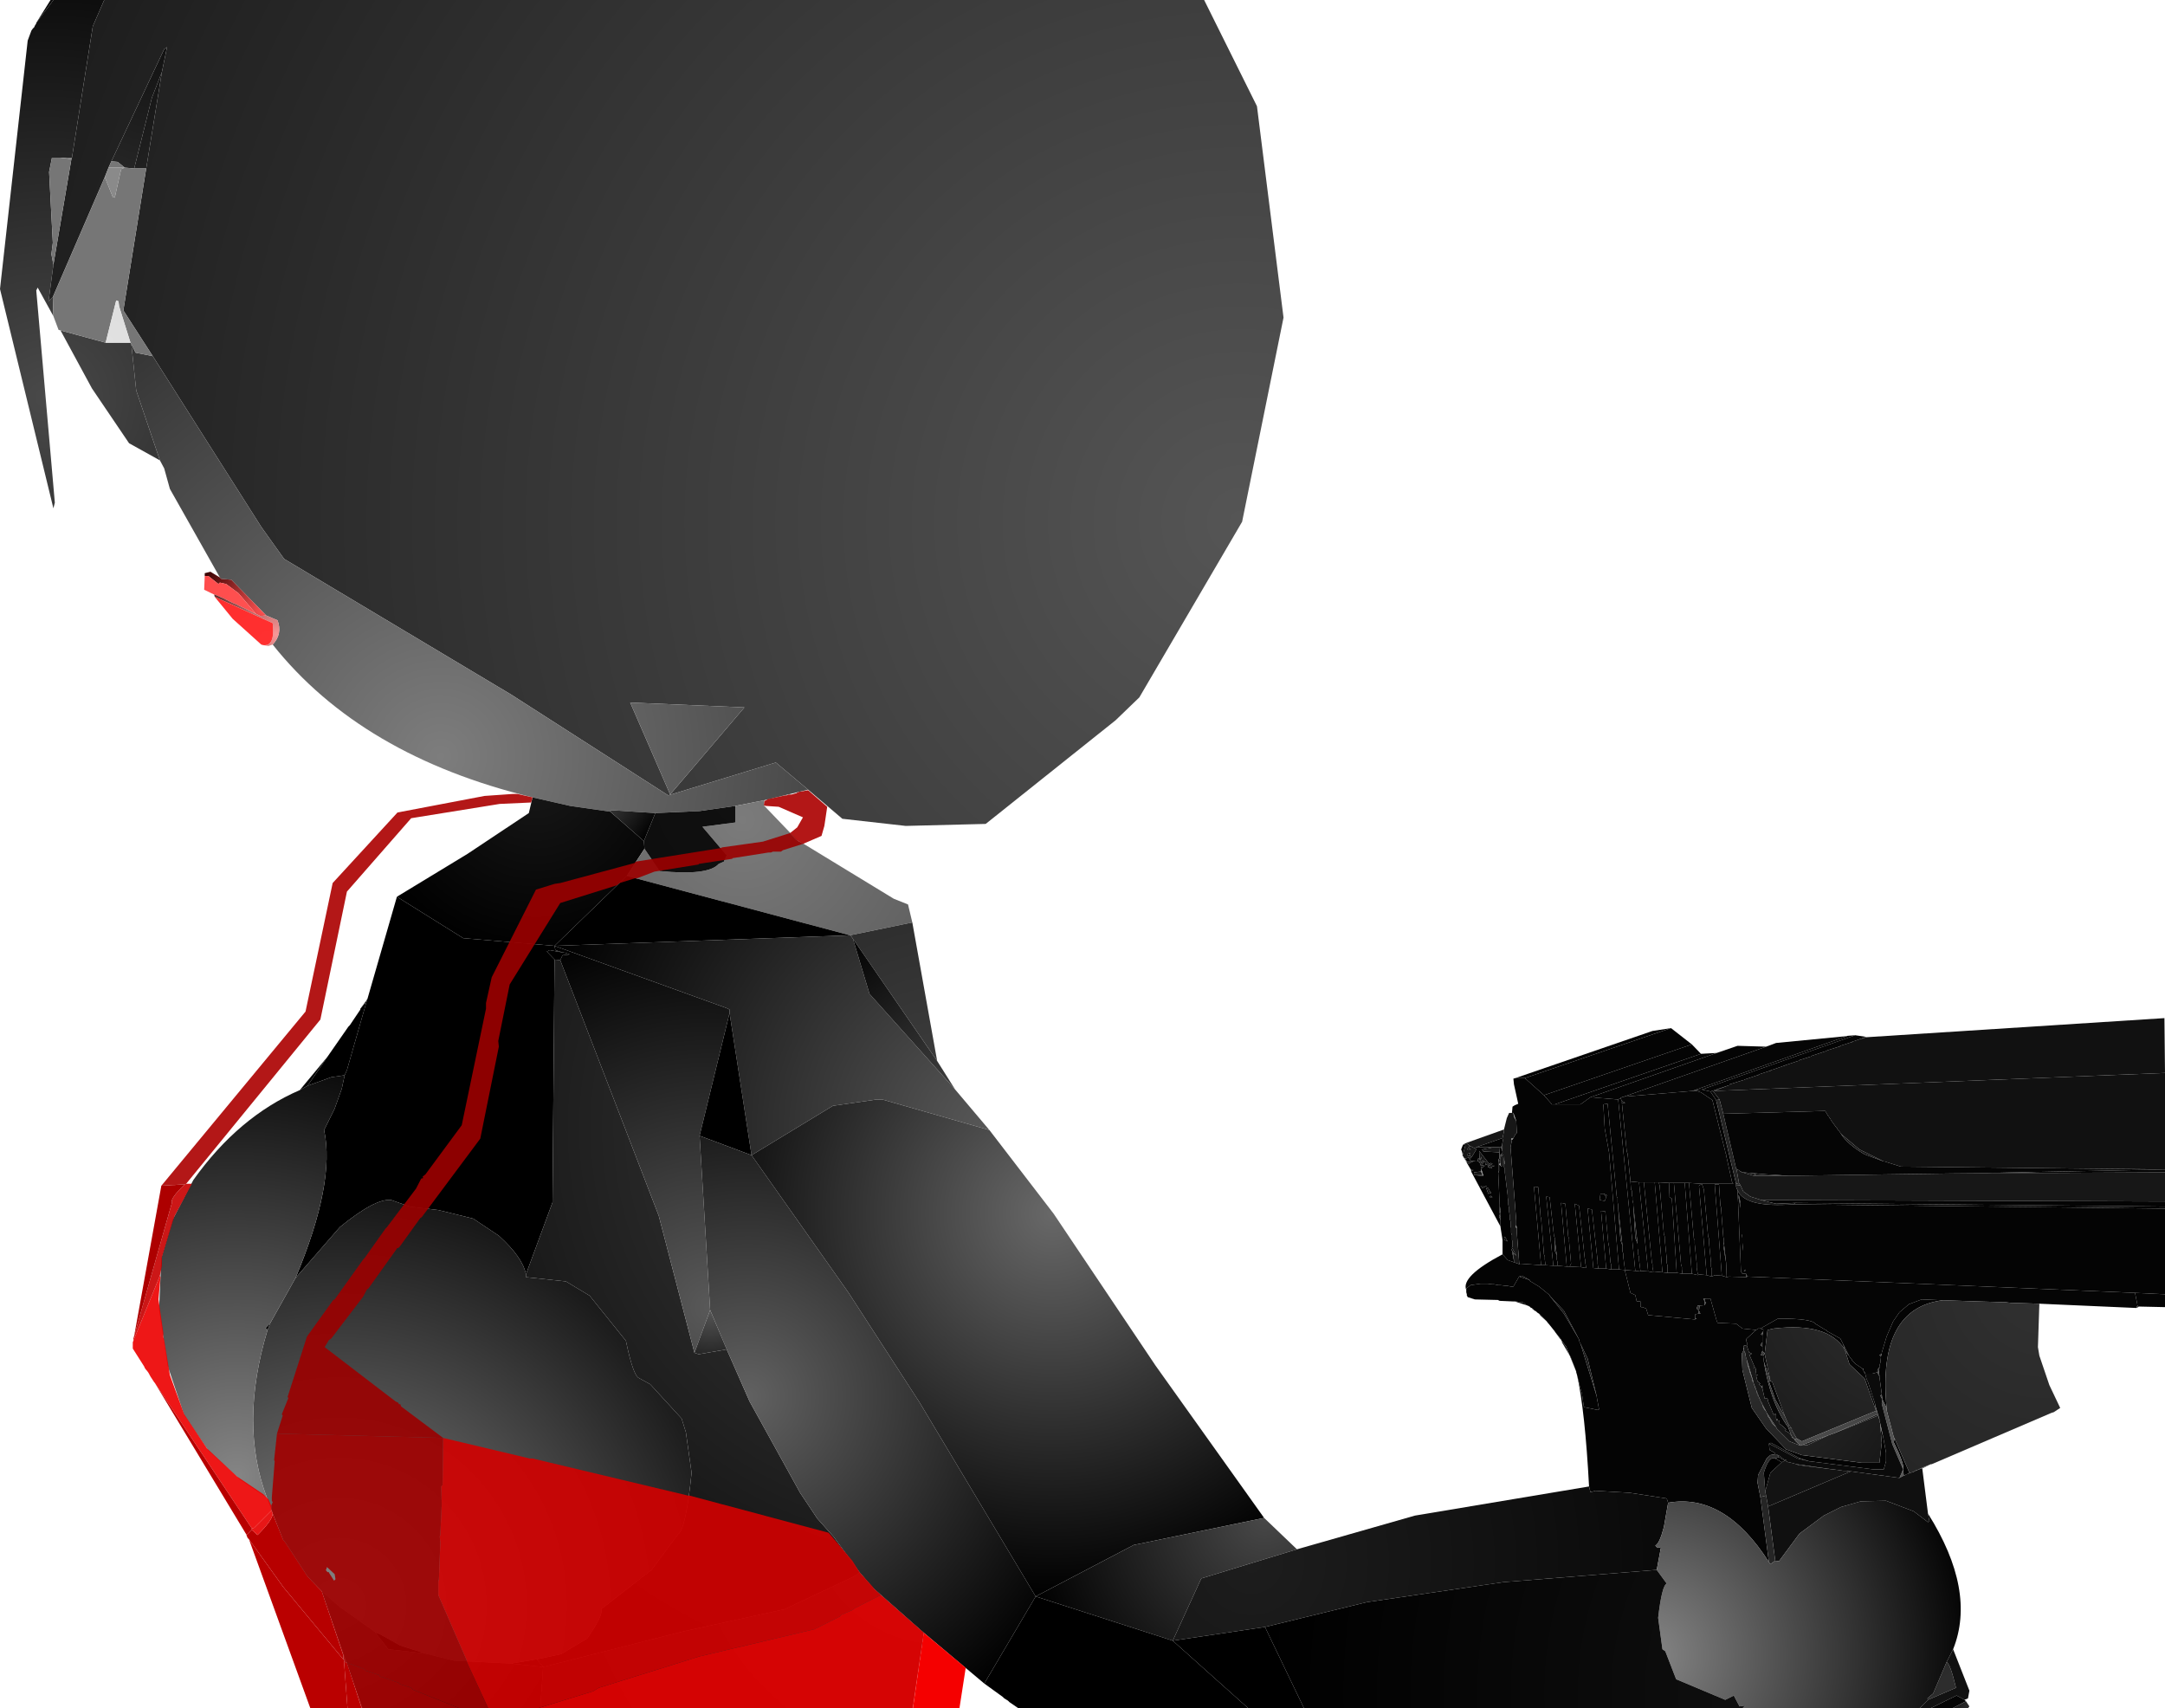 <?xml version="1.0" encoding="UTF-8" standalone="no"?>
<svg xmlns:xlink="http://www.w3.org/1999/xlink" height="299.1px" width="379.1px" xmlns="http://www.w3.org/2000/svg">
  <g transform="matrix(1.0, 0.0, 0.0, 1.0, 380.0, 300.0)">
    <path d="M-352.0 -219.4 L-357.4 -222.4 -363.9 -232.0 -369.4 -242.15 -361.5 -240.0 -357.15 -240.0 -357.0 -239.75 -356.15 -231.65 -352.0 -219.4 M-370.65 -244.65 L-373.4 -249.65 -373.65 -249.15 -370.4 -212.0 -370.65 -211.0 -380.0 -249.4 -375.15 -292.9 -374.5 -294.65 -374.25 -295.0 -374.0 -295.25 -373.9 -295.5 -373.65 -295.9 -373.65 -296.0 -370.65 -300.0 -361.75 -300.0 -363.75 -295.4 -367.4 -272.4 -369.5 -272.4 -370.9 -272.4 -371.4 -269.9 -370.75 -257.5 -371.0 -255.5 -370.65 -253.65 -371.5 -247.25 -370.75 -248.0 -370.65 -244.65 M-360.5 -271.75 L-351.25 -291.4 -350.75 -291.75 -351.65 -287.4 -353.4 -282.9 -356.5 -270.5 -358.15 -270.65 -359.4 -271.65 -360.5 -271.75" fill="url(#gradient0)" fill-rule="evenodd" stroke="none"/>
    <path d="M-361.75 -300.0 L-169.15 -300.0 -159.9 -281.4 -155.25 -244.4 -162.5 -208.65 -180.5 -177.9 -184.65 -173.9 -207.4 -155.75 -221.4 -155.4 -232.5 -156.65 -238.5 -161.75 -244.15 -166.5 -263.0 -160.75 -290.5 -178.4 -330.25 -202.15 -334.25 -207.75 -353.25 -237.65 -358.4 -245.65 -354.4 -270.5 -351.65 -287.4 -350.75 -291.75 -351.25 -291.4 -360.5 -271.75 -361.0 -270.65 -361.65 -269.0 -370.75 -248.0 -371.5 -247.25 -370.65 -253.65 -367.5 -272.15 -367.4 -272.4 -363.75 -295.4 -361.75 -300.0 M-269.65 -177.0 L-262.65 -160.9 -249.65 -176.15 -269.65 -177.0" fill="url(#gradient1)" fill-rule="evenodd" stroke="none"/>
    <path d="M-286.75 -160.4 Q-316.75 -167.65 -332.25 -187.15 -330.5 -189.0 -331.4 -191.4 L-333.4 -192.25 -339.5 -198.5 -341.25 -198.65 -341.5 -198.9 -350.25 -214.4 -351.25 -218.0 -352.0 -219.4 -356.15 -231.65 -357.0 -239.75 -356.25 -238.25 -353.25 -237.65 -334.25 -207.75 -330.25 -202.15 -290.5 -178.4 -263.0 -160.75 -244.15 -166.5 -238.5 -161.75 -246.15 -159.9 -251.25 -158.9 -257.5 -158.0 -265.25 -157.65 -273.0 -158.15 -273.15 -157.9 -280.15 -158.9 -286.75 -160.4 M-356.5 -270.5 L-353.4 -282.9 -351.65 -287.4 -354.4 -270.5 -356.5 -270.5 M-269.65 -177.0 L-249.65 -176.15 -262.65 -160.9 -269.65 -177.0" fill="url(#gradient2)" fill-rule="evenodd" stroke="none"/>
    <path d="M-369.4 -242.15 L-369.75 -242.25 -370.65 -244.65 -370.75 -248.0 -361.65 -269.0 -360.25 -265.5 -359.9 -265.4 -358.9 -269.9 -358.75 -270.4 -358.15 -270.65 -356.5 -270.5 -354.4 -270.5 -358.4 -245.65 -353.25 -237.65 -356.25 -238.25 -357.0 -239.75 -357.15 -240.0 -359.15 -246.4 -359.25 -247.25 -359.65 -247.4 -359.9 -246.4 -361.5 -240.0 -369.4 -242.15 M-369.5 -272.4 L-367.5 -272.15 -370.65 -253.65 -371.0 -255.5 -370.75 -257.5 -371.4 -269.9 -370.9 -272.4 -369.5 -272.4" fill="url(#gradient3)" fill-rule="evenodd" stroke="none"/>
    <path d="M-360.5 -271.75 L-359.4 -271.65 -358.15 -270.65 -361.0 -270.65 -360.5 -271.75" fill="url(#gradient4)" fill-rule="evenodd" stroke="none"/>
    <path d="M-358.15 -270.65 L-358.75 -270.4 -358.9 -269.9 -359.9 -265.4 -360.25 -265.5 -361.65 -269.0 -361.0 -270.65 -358.15 -270.65" fill="url(#gradient5)" fill-rule="evenodd" stroke="none"/>
    <path d="M-367.5 -272.15 L-369.5 -272.4 -367.4 -272.4 -367.5 -272.15" fill="url(#gradient6)" fill-rule="evenodd" stroke="none"/>
    <path d="M-373.65 -296.0 L-371.15 -300.0 -370.65 -300.0 -373.65 -296.0" fill="url(#gradient7)" fill-rule="evenodd" stroke="none"/>
    <path d="M-359.9 -246.4 L-359.65 -247.4 -359.25 -247.25 -359.15 -246.4 -359.9 -246.4" fill="url(#gradient8)" fill-rule="evenodd" stroke="none"/>
    <path d="M-359.15 -246.4 L-357.15 -240.0 -361.5 -240.0 -359.9 -246.4 -359.15 -246.4" fill="url(#gradient9)" fill-rule="evenodd" stroke="none"/>
    <path d="M-344.15 -199.15 L-344.15 -199.65 -343.15 -199.9 -341.5 -198.9 -341.25 -198.65 -339.5 -198.5 -333.4 -192.25 -334.4 -192.15 -335.15 -192.5 -338.25 -196.15 -340.4 -197.75 -341.5 -198.0 -341.75 -197.75 -343.5 -199.15 -344.15 -199.15" fill="url(#gradient10)" fill-rule="evenodd" stroke="none"/>
    <path d="M-342.5 -195.9 L-344.25 -196.75 -344.15 -199.15 -343.5 -199.15 -341.75 -197.75 -341.5 -198.0 -340.4 -197.75 -338.25 -196.15 -335.15 -192.5 -337.5 -193.65 -337.75 -193.75 -338.0 -193.9 -338.25 -194.0 -338.5 -194.15 -339.4 -194.5 -339.65 -194.65 -339.9 -194.75 -340.15 -194.9 -340.4 -195.0 -340.65 -195.15 -342.4 -195.9 -342.5 -195.9" fill="url(#gradient11)" fill-rule="evenodd" stroke="none"/>
    <path d="M-332.25 -187.15 L-333.0 -186.9 -333.9 -187.05 Q-331.8 -186.8 -332.25 -190.9 L-342.4 -195.5 -342.5 -195.9 -342.4 -195.9 -340.65 -195.15 -340.4 -195.0 -340.15 -194.9 -339.9 -194.75 -339.65 -194.65 -339.4 -194.5 -338.5 -194.15 -338.25 -194.0 -338.0 -193.9 -337.75 -193.75 -337.5 -193.65 -335.15 -192.5 -334.4 -192.15 -333.4 -192.25 -331.4 -191.4 Q-330.5 -189.0 -332.25 -187.15" fill="url(#gradient12)" fill-rule="evenodd" stroke="none"/>
    <path d="M-333.9 -187.05 L-334.25 -187.15 -339.25 -191.65 -342.4 -195.5 -332.25 -190.9 Q-331.8 -186.8 -333.9 -187.05" fill="url(#gradient13)" fill-rule="evenodd" stroke="none"/>
    <path d="M-310.5 -143.0 L-298.15 -150.5 -287.4 -157.65 -286.75 -160.4 -280.15 -158.9 -273.15 -157.9 -267.25 -152.75 -267.15 -151.4 -270.25 -146.65 -282.9 -134.4 -298.9 -135.75 -310.5 -143.0" fill="url(#gradient14)" fill-rule="evenodd" stroke="none"/>
    <path d="M-315.65 -125.15 L-310.5 -143.0 -298.9 -135.75 -282.9 -134.4 -282.75 -133.65 -283.75 -133.65 -284.25 -133.4 -282.9 -132.0 -283.25 -89.5 -287.9 -76.9 Q-288.5 -79.9 -292.65 -83.65 L-297.15 -86.65 -303.25 -88.15 -308.25 -88.75 -311.5 -89.9 Q-314.25 -90.25 -320.5 -85.15 L-328.25 -76.25 Q-321.25 -92.9 -323.25 -102.15 L-321.4 -105.9 -320.15 -109.4 -319.65 -111.75 -319.25 -112.65 -316.0 -124.0 -315.65 -125.15 M-332.65 -68.4 L-333.15 -67.15 -333.5 -67.5 -332.65 -68.4 M-314.25 -14.15 L-314.15 -14.15 -313.5 -13.9 -309.9 -11.9 -305.5 -10.5 -312.0 -11.25 -314.25 -14.15 M-290.5 -8.75 L-286.0 -9.5 -284.9 -8.15 -290.5 -8.75" fill="url(#gradient15)" fill-rule="evenodd" stroke="none"/>
    <path d="M-315.9 -124.75 L-315.65 -125.15 -316.0 -124.0 -316.0 -124.4 -316.0 -124.5 -315.9 -124.75" fill="url(#gradient16)" fill-rule="evenodd" stroke="none"/>
    <path d="M-316.9 -123.4 L-315.9 -124.75 -316.0 -124.5 -316.0 -124.4 -316.9 -123.4" fill="url(#gradient17)" fill-rule="evenodd" stroke="none"/>
    <path d="M-322.65 -115.0 L-319.0 -120.25 -318.75 -120.5 -316.9 -123.25 -316.9 -123.4 -316.0 -124.4 -316.0 -124.0 -319.25 -112.65 -319.65 -111.75 -322.0 -111.4 -326.15 -109.9 -322.65 -115.0" fill="url(#gradient18)" fill-rule="evenodd" stroke="none"/>
    <path d="M-246.15 -159.9 L-246.25 -159.0 -240.25 -152.75 -239.5 -152.4 -223.5 -142.65 -221.0 -141.65 -220.25 -138.5 -231.15 -136.25 -270.25 -146.65 -267.15 -151.4 -264.5 -147.5 Q-256.0 -146.65 -254.15 -148.75 L-253.25 -149.15 -252.75 -150.25 -257.0 -155.25 -251.25 -156.0 -251.25 -158.9 -246.15 -159.9" fill="url(#gradient19)" fill-rule="evenodd" stroke="none"/>
    <path d="M-267.25 -152.75 L-265.25 -157.65 -257.5 -158.0 -251.25 -158.9 -251.25 -156.0 -257.0 -155.25 -252.75 -150.25 -253.25 -149.15 -254.15 -148.75 Q-256.0 -146.65 -264.5 -147.5 L-267.15 -151.4 -267.25 -152.75" fill="url(#gradient20)" fill-rule="evenodd" stroke="none"/>
    <path d="M-273.15 -157.9 L-273.0 -158.15 -265.25 -157.65 -267.25 -152.75 -273.15 -157.9" fill="url(#gradient21)" fill-rule="evenodd" stroke="none"/>
    <path d="M-270.25 -146.65 L-231.15 -136.25 -282.9 -134.4 -270.25 -146.65" fill="url(#gradient22)" fill-rule="evenodd" stroke="none"/>
    <path d="M-212.75 -109.25 L-206.75 -102.15 -225.5 -107.5 -226.5 -107.5 -234.15 -106.4 -248.4 -97.75 -252.25 -122.65 -252.25 -123.25 -252.75 -123.5 -282.9 -134.4 -231.15 -136.25 -230.9 -136.0 -230.65 -135.65 -227.75 -126.0 -212.75 -109.25" fill="url(#gradient23)" fill-rule="evenodd" stroke="none"/>
    <path d="M-220.25 -138.5 L-215.9 -114.25 -230.65 -135.65 -230.9 -136.0 -231.15 -136.25 -220.25 -138.5 M-281.9 -131.9 L-264.65 -87.15 -258.4 -63.15 -257.65 -62.9 -252.75 -63.75 -248.75 -54.65 -239.9 -38.65 -236.9 -34.15 -234.0 -30.9 -229.5 -24.75 -230.15 -24.15 -242.65 -18.25 -260.25 -14.4 -284.9 -8.15 -286.0 -9.5 -281.75 -10.4 -277.15 -13.15 Q-274.25 -17.4 -274.75 -18.25 L-265.9 -25.15 -261.25 -31.4 Q-259.9 -32.25 -258.9 -42.15 L-259.9 -49.25 -260.65 -51.65 -266.15 -57.65 -268.15 -58.75 Q-269.15 -59.25 -270.4 -65.25 L-276.75 -73.15 -280.9 -75.65 -287.9 -76.4 -287.9 -76.9 -283.25 -89.5 -282.9 -132.0 -281.9 -131.9" fill="url(#gradient24)" fill-rule="evenodd" stroke="none"/>
    <path d="M-215.9 -114.25 L-212.75 -109.25 -227.75 -126.0 -230.65 -135.65 -215.9 -114.25" fill="url(#gradient25)" fill-rule="evenodd" stroke="none"/>
    <path d="M-282.75 -133.65 L-282.9 -134.4 -252.75 -123.5 -252.25 -123.25 -252.25 -122.65 -257.5 -101.15 -255.65 -70.65 -258.4 -63.15 -264.65 -87.15 -281.9 -131.9 -281.5 -132.75 -280.25 -132.9 -280.9 -133.15 -281.4 -133.25 -281.5 -133.25 -282.75 -133.65" fill="url(#gradient26)" fill-rule="evenodd" stroke="none"/>
    <path d="M-282.75 -133.65 L-281.5 -133.25 -283.75 -133.65 -282.75 -133.65" fill="url(#gradient27)" fill-rule="evenodd" stroke="none"/>
    <path d="M-281.5 -133.25 L-281.4 -133.25 -280.9 -133.15 -280.25 -132.9 -281.5 -132.75 -281.9 -131.9 -282.9 -132.0 -284.25 -133.4 -283.75 -133.65 -281.5 -133.25" fill="url(#gradient28)" fill-rule="evenodd" stroke="none"/>
    <path d="M-323.65 -21.4 L-326.4 -24.15 -330.4 -30.25 -333.25 -37.75 Q-338.15 -50.65 -333.15 -67.15 L-332.65 -68.4 -328.25 -76.25 -320.5 -85.15 Q-314.25 -90.25 -311.5 -89.9 L-308.25 -88.75 -303.25 -88.15 -297.15 -86.65 -292.65 -83.65 Q-288.5 -79.9 -287.9 -76.9 L-287.9 -76.4 -280.9 -75.65 -276.75 -73.15 -270.4 -65.25 Q-269.15 -59.25 -268.15 -58.75 L-266.15 -57.65 -260.65 -51.65 -259.9 -49.25 -258.9 -42.15 Q-259.9 -32.25 -261.25 -31.4 L-265.9 -25.15 -274.75 -18.25 Q-274.25 -17.4 -277.15 -13.15 L-281.75 -10.4 -286.0 -9.5 -290.5 -8.75 -300.5 -9.25 -305.5 -10.5 -309.9 -11.9 -313.5 -13.9 -314.15 -14.15 -314.25 -14.15 -314.5 -14.4 -320.5 -18.65 -323.65 -21.4" fill="url(#gradient29)" fill-rule="evenodd" stroke="none"/>
    <path d="M-333.25 -37.75 L-337.9 -40.9 -343.5 -46.0 -347.75 -52.25 -350.65 -60.9 -352.15 -70.75 -351.75 -79.75 -349.75 -86.5 -346.15 -93.4 Q-338.25 -104.5 -327.5 -109.15 L-326.15 -109.9 -322.0 -111.4 -319.65 -111.75 -320.15 -109.4 -321.4 -105.9 -323.25 -102.15 Q-321.25 -92.9 -328.25 -76.25 L-332.65 -68.4 -333.5 -67.5 -333.15 -67.15 Q-338.15 -50.65 -333.25 -37.75" fill="url(#gradient30)" fill-rule="evenodd" stroke="none"/>
    <path d="M-327.5 -109.15 L-322.65 -115.0 -326.15 -109.9 -327.5 -109.15" fill="url(#gradient31)" fill-rule="evenodd" stroke="none"/>
    <path d="M-257.5 -101.15 L-252.25 -122.65 -248.4 -97.75 -257.5 -101.15" fill="url(#gradient32)" fill-rule="evenodd" stroke="none"/>
    <path d="M-207.65 -5.25 L-218.25 -14.15 -227.15 -22.0 -229.5 -24.75 -234.0 -30.9 -236.9 -34.15 -239.9 -38.65 -248.75 -54.65 -252.75 -63.75 -255.65 -70.65 -257.5 -101.15 -248.4 -97.75 -231.4 -73.65 -219.0 -54.5 -198.65 -20.5 -207.65 -5.25" fill="url(#gradient33)" fill-rule="evenodd" stroke="none"/>
    <path d="M-258.4 -63.15 L-255.65 -70.65 -252.75 -63.75 -257.65 -62.9 -258.4 -63.15" fill="url(#gradient34)" fill-rule="evenodd" stroke="none"/>
    <path d="M-54.0 -118.15 L-54.15 -118.15 -55.25 -117.75 -55.65 -117.65 -55.75 -117.5 -55.9 -117.5 -57.75 -116.9 -57.9 -116.75 -58.0 -116.75 -59.9 -116.15 -60.25 -116.0 -60.4 -115.9 -60.5 -115.9 -62.75 -115.15 -62.9 -115.0 -63.0 -115.0 -64.9 -114.4 -65.0 -114.25 -65.15 -114.25 -67.4 -113.5 -67.5 -113.4 -67.65 -113.4 -69.5 -112.75 -69.9 -112.65 -70.0 -112.5 -70.15 -112.5 -72.0 -111.9 -72.15 -111.75 -72.25 -111.75 -74.5 -111.0 -74.65 -110.9 -74.75 -110.9 -77.15 -110.15 -77.15 -110.0 -77.25 -110.0 -80.5 -108.9 -82.0 -109.25 -55.15 -118.75 -53.4 -118.5 -53.5 -118.4 -53.9 -118.25 -54.0 -118.15" fill="url(#gradient35)" fill-rule="evenodd" stroke="none"/>
    <path d="M-77.25 -110.0 L-79.25 -109.25 -79.75 -109.0 -80.0 -108.9 -78.9 -107.5 -79.5 -107.4 -80.5 -108.9 -77.25 -110.0 M-53.25 -118.4 L-53.5 -118.4 -53.5 -118.25 -53.9 -118.25 -53.9 -118.15 -54.0 -118.15 -53.9 -118.25 -53.5 -118.4 -53.4 -118.5 -53.25 -118.4" fill="url(#gradient36)" fill-rule="evenodd" stroke="none"/>
    <path d="M-77.25 -110.0 L-77.15 -110.0 -77.15 -110.15 -74.75 -110.9 -74.65 -110.9 -74.5 -111.0 -72.25 -111.75 -72.15 -111.75 -72.0 -111.9 -70.15 -112.5 -70.0 -112.5 -69.9 -112.65 -69.5 -112.75 -67.65 -113.4 -67.5 -113.4 -67.4 -113.5 -65.15 -114.25 -65.0 -114.25 -64.9 -114.4 -63.0 -115.0 -62.9 -115.0 -62.75 -115.15 -60.5 -115.9 -60.4 -115.9 -60.25 -116.0 -59.9 -116.15 -58.0 -116.75 -57.9 -116.75 -57.75 -116.9 -55.9 -117.5 -55.75 -117.5 -55.65 -117.65 -55.25 -117.75 -54.15 -118.15 -54.0 -118.15 -53.9 -118.15 -53.9 -118.25 -53.5 -118.25 -53.5 -118.4 -53.25 -118.4 -1.0 -121.75 -0.9 -112.15 -79.75 -109.0 -79.25 -109.25 -77.25 -110.0" fill="url(#gradient37)" fill-rule="evenodd" stroke="none"/>
    <path d="M-82.0 -109.25 L-80.5 -108.9 -79.5 -107.4 -76.0 -92.75 -76.0 -92.4 -76.0 -92.25 -75.9 -91.9 -75.75 -91.65 -75.15 -77.4 -74.9 -77.0 -74.25 -77.0 -74.25 -76.9 -74.25 -76.4 -77.25 -76.5 -77.65 -76.4 -77.75 -78.9 -78.15 -82.5 -78.15 -83.0 -78.25 -83.5 -78.65 -88.65 -78.75 -88.9 -79.0 -92.65 -79.75 -92.65 -78.5 -76.65 -79.75 -76.75 -80.25 -76.5 -80.25 -77.75 -80.4 -78.25 -80.4 -79.0 -80.75 -82.5 -80.75 -83.15 -80.9 -83.5 -81.65 -91.75 -82.0 -92.75 -82.5 -92.4 -81.15 -76.75 -82.65 -76.9 -82.75 -77.15 -82.9 -78.0 -82.9 -78.75 -83.25 -82.25 -83.25 -82.9 -83.4 -83.15 -84.25 -92.9 -82.0 -92.75 -76.5 -92.75 -76.75 -93.15 -76.75 -93.25 -77.75 -97.75 -77.75 -97.9 -77.9 -98.25 -77.9 -98.4 -80.15 -107.4 -82.15 -108.75 -82.9 -109.0 -83.65 -109.0 -83.25 -109.15 -82.0 -109.25 M-117.25 -85.25 L-122.4 -94.9 -122.0 -95.15 -122.4 -95.15 -123.0 -96.15 Q-122.1 -96.75 -121.55 -96.75 L-122.5 -96.75 -123.0 -96.5 -123.25 -96.75 -123.5 -97.15 -122.75 -97.35 -122.65 -96.9 -122.4 -97.4 -122.55 -97.4 -122.25 -97.5 -121.5 -98.75 -121.65 -98.9 -121.5 -99.15 -118.4 -99.15 -120.5 -98.75 -120.25 -98.4 -117.5 -98.25 -117.5 -97.5 -117.4 -97.25 -117.65 -97.0 -117.65 -94.65 -117.4 -89.0 -117.4 -87.5 -117.25 -88.0 -117.25 -87.0 -117.4 -87.5 -117.4 -87.25 -117.5 -87.0 -117.25 -86.4 -117.25 -85.25 M-123.9 -97.65 L-123.9 -97.9 -124.0 -98.4 -124.15 -98.75 -123.9 -99.4 -123.75 -99.65 -123.65 -99.65 -123.4 -99.5 -123.9 -97.65 M-115.25 -105.15 L-115.15 -106.25 -114.75 -106.5 -114.15 -106.75 -114.9 -110.15 -115.0 -111.15 -114.65 -111.25 -113.0 -111.25 -109.65 -108.25 -108.25 -106.65 -107.75 -106.65 -103.25 -106.65 -101.5 -107.9 -96.65 -107.5 -93.65 -77.5 -95.5 -77.65 -95.5 -78.0 -95.75 -79.9 -95.75 -80.5 -95.9 -80.9 -95.9 -81.9 -96.65 -88.5 -96.65 -89.0 -96.75 -89.5 -96.75 -90.25 -96.9 -90.5 -98.5 -106.75 -99.25 -106.65 -99.0 -102.4 -98.25 -98.25 -96.5 -77.75 -97.9 -77.75 -97.9 -78.65 -98.0 -79.0 -98.25 -81.75 -98.4 -82.5 -98.9 -87.9 -99.65 -88.0 -98.75 -77.9 -100.15 -77.9 -100.15 -78.0 -100.25 -78.75 -100.25 -79.25 -101.25 -88.25 -102.0 -88.4 -101.0 -78.0 -102.25 -78.0 -102.4 -78.9 -102.4 -79.4 -102.5 -79.65 -103.5 -88.9 -104.25 -89.25 -103.15 -78.15 -105.15 -78.25 -104.9 -78.75 -105.25 -82.65 -105.25 -83.15 -105.4 -83.5 -105.9 -89.25 -106.65 -89.4 -105.65 -78.25 -107.25 -78.4 -107.25 -78.9 -107.4 -79.5 -107.4 -80.25 -107.75 -82.9 -107.75 -83.25 -107.9 -83.65 -108.65 -90.4 -109.25 -90.5 -108.0 -78.4 -109.5 -78.5 -109.4 -78.65 -109.5 -79.5 -109.5 -80.0 -109.65 -80.4 -110.15 -86.75 -110.25 -87.0 -110.25 -87.15 -110.65 -92.15 -111.4 -92.25 -110.15 -78.5 -113.65 -78.75 -113.9 -78.75 -114.0 -79.0 -114.0 -79.15 -114.4 -84.25 -114.4 -85.0 -114.5 -85.5 -114.5 -86.25 -115.5 -99.15 -115.25 -100.4 -115.0 -100.75 -114.65 -101.4 -114.4 -101.65 -114.5 -103.75 -115.0 -105.15 -115.25 -105.15 M-83.75 -77.0 L-85.4 -77.0 -85.5 -77.75 -85.5 -78.15 -85.65 -78.65 -86.9 -92.9 -85.0 -92.9 -83.75 -77.0 M-86.4 -77.15 L-88.0 -77.15 -88.0 -78.4 -88.15 -78.9 -88.15 -79.65 -88.5 -83.0 -88.5 -83.5 -88.65 -83.9 -89.4 -92.5 -89.5 -92.75 -89.5 -93.0 -87.75 -92.9 -87.65 -90.4 -87.25 -90.15 -86.4 -77.15 M-88.9 -77.25 L-90.5 -77.4 -90.65 -78.15 -90.65 -78.65 -90.75 -79.0 -92.15 -93.0 -90.25 -93.0 -88.9 -77.25 M-91.4 -77.4 L-92.75 -77.5 -93.0 -79.4 -93.0 -79.9 -93.15 -80.4 -93.15 -81.0 -93.25 -81.4 -93.25 -82.25 -94.0 -88.9 -94.0 -89.25 -94.15 -89.9 -94.15 -90.4 -94.25 -90.75 -94.25 -91.5 -94.4 -91.75 -94.5 -93.15 -93.0 -93.0 -91.4 -77.4 M-75.4 -89.5 L-75.65 -90.75 -75.5 -90.65 -75.4 -89.5 -75.25 -89.5 -75.25 -88.5 -75.4 -89.5 M-75.0 -83.9 L-74.9 -83.75 -74.9 -83.25 -75.0 -83.9 M-74.9 -82.4 L-74.75 -81.65 -74.75 -81.0 -74.9 -82.4 M-74.4 -77.75 L-74.4 -77.5 -74.65 -77.4 -74.4 -77.75 M-96.0 -106.9 L-96.0 -107.25 -95.4 -106.9 -96.0 -106.9 M-99.15 -91.0 L-99.75 -91.0 -99.9 -89.9 -99.0 -89.75 -98.75 -90.4 -98.65 -90.75 -99.15 -91.0 M-116.5 -96.5 L-116.65 -96.5 -116.65 -97.0 -116.5 -96.5 M-115.15 -81.4 L-114.5 -80.15 -115.0 -80.65 -115.15 -81.0 -115.4 -81.15 -115.15 -81.4 M-116.0 -82.65 L-116.65 -83.0 -116.5 -83.5 -116.0 -82.65 M-117.15 -97.65 L-117.15 -97.9 -117.0 -97.65 -117.0 -95.75 -117.25 -95.9 -117.25 -96.4 -117.25 -96.5 -117.25 -97.15 -117.25 -97.25 -117.15 -97.65 M-117.0 -99.5 L-116.9 -99.5 -116.9 -98.9 -117.0 -98.9 -117.0 -99.5 M-121.5 -96.75 Q-120.7 -96.75 -120.65 -95.4 L-120.0 -95.9 -120.65 -96.0 -120.25 -96.4 -120.65 -96.4 -120.65 -96.75 -120.9 -96.5 -120.65 -97.5 -120.5 -96.65 -120.15 -96.9 -120.4 -96.5 -119.75 -96.65 -119.9 -96.0 -119.5 -96.25 -119.5 -95.9 -119.25 -96.25 -121.0 -98.5 -120.9 -96.9 -121.15 -97.25 -121.25 -96.75 -121.5 -96.75 M-118.65 -96.25 L-119.0 -96.4 -119.5 -95.65 -119.0 -95.75 -119.15 -95.4 -118.9 -95.65 -118.75 -95.4 -118.75 -95.75 -118.25 -95.9 -119.25 -95.9 -118.65 -96.25 M-122.65 -99.4 L-122.65 -99.25 -122.75 -98.9 -122.4 -98.75 -123.1 -98.75 -122.65 -99.4 M-122.5 -97.65 L-123.0 -97.65 -123.0 -98.0 -122.5 -98.15 -122.75 -97.9 -122.5 -97.65 M-120.65 -94.9 L-121.9 -94.75 -121.9 -94.25 -120.4 -94.25 -121.5 -94.15 -120.25 -94.15 -120.65 -95.4 -120.65 -94.9 M-119.4 -91.0 L-118.9 -91.15 -119.15 -91.5 -119.4 -92.0 -119.75 -92.0 -119.4 -91.0 M-118.65 -90.4 L-119.0 -90.65 -119.15 -90.4 -118.65 -90.4 M-120.75 -92.4 L-120.4 -92.0 -119.65 -92.4 -120.75 -92.4" fill="url(#gradient38)" fill-rule="evenodd" stroke="none"/>
    <path d="M-55.15 -118.75 L-82.0 -109.25 -83.25 -109.15 -56.6 -118.6 -56.5 -118.65 -55.15 -118.75" fill="url(#gradient39)" fill-rule="evenodd" stroke="none"/>
    <path d="M-56.6 -118.6 L-83.25 -109.15 -83.65 -109.0 -95.65 -108.0 -70.75 -116.75 -69.0 -117.4 -56.6 -118.6" fill="url(#gradient40)" fill-rule="evenodd" stroke="none"/>
    <path d="M-79.75 -109.0 L-0.9 -112.15 -0.9 -95.25 -47.15 -95.75 -50.0 -96.65 -50.15 -96.65 -54.4 -98.75 -57.65 -101.5 -57.9 -101.9 -58.25 -102.25 -58.25 -102.4 -58.5 -102.65 -59.4 -103.9 -59.5 -104.15 -59.65 -104.25 -59.75 -104.5 -59.9 -104.65 -60.4 -105.5 -78.25 -105.0 -78.9 -107.5 -80.0 -108.9 -79.75 -109.0" fill="url(#gradient41)" fill-rule="evenodd" stroke="none"/>
    <path d="M-87.4 -120.0 L-83.75 -117.15 -109.65 -108.25 -113.0 -111.25 -87.4 -120.0" fill="url(#gradient42)" fill-rule="evenodd" stroke="none"/>
    <path d="M-83.75 -117.15 L-82.15 -115.5 -107.75 -106.65 -108.25 -106.65 -109.65 -108.25 -83.75 -117.15" fill="url(#gradient43)" fill-rule="evenodd" stroke="none"/>
    <path d="M-114.65 -111.25 L-90.65 -119.5 -87.4 -120.0 -113.0 -111.25 -114.65 -111.25" fill="url(#gradient44)" fill-rule="evenodd" stroke="none"/>
    <path d="M-79.4 -115.65 L-75.75 -116.9 -70.75 -116.75 -95.65 -108.0 -96.0 -107.9 -96.25 -107.75 -96.65 -107.5 -101.5 -107.9 -79.4 -115.65" fill="url(#gradient45)" fill-rule="evenodd" stroke="none"/>
    <path d="M-96.25 -107.75 L-96.0 -107.9 -95.65 -108.0 -83.65 -109.0 -82.9 -109.0 -82.15 -108.75 -80.15 -107.4 -77.9 -98.4 -77.9 -98.25 -77.75 -97.9 -77.75 -97.75 -76.75 -93.25 -76.75 -93.15 -76.5 -92.75 -82.0 -92.75 -84.25 -92.9 -85.0 -92.9 -86.9 -92.9 -87.75 -92.9 -89.5 -93.0 -90.25 -93.0 -92.15 -93.0 -93.0 -93.0 -94.5 -93.15 -95.0 -98.0 -95.15 -98.4 -96.0 -106.9 -95.4 -106.9 -96.0 -107.25 -96.25 -107.75" fill="url(#gradient46)" fill-rule="evenodd" stroke="none"/>
    <path d="M-82.15 -115.5 L-79.4 -115.65 -101.5 -107.9 -103.25 -106.65 -107.75 -106.65 -82.15 -115.5" fill="url(#gradient47)" fill-rule="evenodd" stroke="none"/>
    <path d="M-82.65 -76.9 L-82.65 -76.75 -83.75 -77.0 -85.0 -92.9 -84.25 -92.9 -83.4 -83.15 -83.25 -82.9 -83.25 -82.25 -82.9 -78.75 -82.9 -78.0 -82.75 -77.15 -82.65 -76.9" fill="url(#gradient48)" fill-rule="evenodd" stroke="none"/>
    <path d="M-85.4 -77.0 L-86.4 -77.15 -87.25 -90.15 -87.65 -90.4 -87.75 -92.9 -86.9 -92.9 -85.65 -78.65 -85.5 -78.15 -85.5 -77.75 -85.4 -77.0" fill="url(#gradient49)" fill-rule="evenodd" stroke="none"/>
    <path d="M-88.0 -77.15 L-88.9 -77.25 -90.25 -93.0 -89.5 -93.0 -89.5 -92.75 -89.4 -92.5 -88.65 -83.9 -88.5 -83.5 -88.5 -83.0 -88.15 -79.65 -88.15 -78.9 -88.0 -78.4 -88.0 -77.15" fill="url(#gradient50)" fill-rule="evenodd" stroke="none"/>
    <path d="M-90.5 -77.4 L-90.5 -77.25 -91.4 -77.4 -93.0 -93.0 -92.15 -93.0 -90.75 -79.0 -90.65 -78.65 -90.65 -78.15 -90.5 -77.4" fill="url(#gradient51)" fill-rule="evenodd" stroke="none"/>
    <path d="M-96.65 -107.5 L-96.25 -107.75 -96.0 -107.25 -96.0 -106.9 -95.15 -98.4 -95.0 -98.0 -94.5 -93.15 -94.4 -91.75 -94.25 -91.5 -94.25 -90.75 -94.15 -90.4 -94.15 -89.9 -94.0 -89.25 -94.0 -88.9 -93.65 -83.25 -93.25 -82.25 -93.25 -81.4 -93.15 -81.0 -93.15 -80.4 -93.0 -79.9 -93.0 -79.4 -92.75 -77.5 -92.75 -77.4 -93.65 -77.5 -96.65 -107.5" fill="url(#gradient52)" fill-rule="evenodd" stroke="none"/>
    <path d="M-75.9 -95.15 L-75.5 -92.9 -76.0 -92.75 -79.5 -107.4 -78.9 -107.5 -78.25 -105.0 -76.0 -95.4 -75.9 -95.15" fill="url(#gradient53)" fill-rule="evenodd" stroke="none"/>
    <path d="M-75.5 -92.9 L-75.25 -92.5 -76.0 -92.4 -76.0 -92.75 -75.5 -92.9 M-74.0 -76.5 L-74.25 -76.4 -74.25 -76.9 -74.0 -76.5 M-75.4 -89.5 L-75.5 -90.65 -75.25 -89.5 -75.4 -89.5" fill="url(#gradient54)" fill-rule="evenodd" stroke="none"/>
    <path d="M-22.0 -94.65 L-20.4 -94.65 -0.9 -94.75 -0.9 -89.65 -71.65 -89.9 -71.9 -90.0 -73.5 -90.5 -74.75 -91.4 -75.25 -92.5 -75.5 -92.9 -75.9 -95.15 -75.65 -95.15 -75.5 -95.15 -75.25 -94.9 -75.0 -94.75 -74.9 -94.75 -72.9 -94.15 -66.75 -94.15 -38.25 -94.55 -32.55 -94.6 -31.15 -94.65 -22.0 -94.65" fill="url(#gradient55)" fill-rule="evenodd" stroke="none"/>
    <path d="M-75.65 -95.15 L-75.9 -95.15 -76.0 -95.4 -75.65 -95.15" fill="url(#gradient56)" fill-rule="evenodd" stroke="none"/>
    <path d="M-78.25 -105.0 L-60.4 -105.5 -59.9 -104.65 -59.75 -104.5 -59.65 -104.25 -59.5 -104.15 -59.4 -103.9 -58.5 -102.65 -58.25 -102.4 -58.25 -102.25 -57.9 -101.9 -57.65 -101.5 Q-56.5 -99.65 -53.5 -97.9 L-50.15 -96.65 -50.0 -96.65 -47.15 -95.75 -0.9 -95.25 -26.9 -94.75 -31.15 -94.65 -32.55 -94.6 -38.25 -94.55 -66.75 -94.15 -70.75 -94.4 -73.5 -94.65 -74.9 -94.75 -75.0 -94.75 -75.15 -94.9 -75.25 -94.9 -75.5 -95.15 -75.65 -95.15 -76.0 -95.4 -78.25 -105.0" fill="url(#gradient57)" fill-rule="evenodd" stroke="none"/>
    <path d="M-57.65 -101.5 L-54.4 -98.75 -50.15 -96.65 -53.5 -97.9 Q-56.5 -99.65 -57.65 -101.5" fill="url(#gradient58)" fill-rule="evenodd" stroke="none"/>
    <path d="M-116.65 -102.25 L-116.15 -104.25 -115.75 -105.15 -115.25 -105.15 -115.0 -105.15 -114.9 -104.5 -114.5 -103.75 -114.4 -101.65 -114.65 -101.4 -115.0 -100.75 -115.25 -100.75 -115.4 -100.5 -115.25 -100.4 -115.5 -99.15 -114.5 -86.25 -114.5 -85.5 -114.65 -85.15 -114.4 -85.0 -114.4 -84.25 -114.0 -79.15 -114.0 -79.0 -113.9 -78.75 -113.9 -78.65 -114.9 -79.0 -114.9 -79.25 -115.0 -80.65 -114.5 -80.15 -115.15 -81.4 -115.25 -81.5 -115.25 -81.65 -115.15 -81.75 -115.15 -82.65 -115.25 -82.9 -115.25 -83.75 -115.4 -84.15 -115.4 -85.0 -115.5 -85.4 -115.5 -86.15 -115.65 -86.65 -115.65 -87.25 -115.75 -87.9 -115.75 -88.4 -115.9 -89.15 -115.9 -89.65 -116.0 -90.4 -116.0 -90.75 -116.5 -94.75 -116.5 -95.4 -116.65 -95.65 -116.7 -96.95 -116.65 -96.5 -116.5 -96.15 -116.5 -96.5 -116.65 -97.0 -116.7 -97.2 -116.75 -97.65 -116.9 -97.9 -117.0 -97.65 -117.15 -97.9 -116.9 -98.25 -116.9 -98.4 -117.0 -98.5 -117.15 -99.15 -117.0 -98.9 -117.0 -98.5 -116.9 -98.9 -116.9 -99.5 -117.0 -99.5 -116.75 -100.75 -116.9 -100.75 -116.65 -101.9 -116.65 -102.25" fill="url(#gradient59)" fill-rule="evenodd" stroke="none"/>
    <path d="M-115.0 -105.15 L-114.5 -103.75 -114.9 -104.5 -115.0 -105.15 M-115.0 -100.75 L-115.25 -100.4 -115.4 -100.5 -115.25 -100.75 -115.0 -100.75 M-114.5 -85.5 L-114.4 -85.0 -114.65 -85.15 -114.5 -85.5" fill="url(#gradient60)" fill-rule="evenodd" stroke="none"/>
    <path d="M-123.25 -99.9 L-116.65 -102.25 -116.65 -101.9 -116.9 -100.75 -121.5 -99.15 -121.65 -98.9 -122.65 -99.4 -123.25 -99.9" fill="url(#gradient61)" fill-rule="evenodd" stroke="none"/>
    <path d="M-117.15 -99.15 L-117.5 -99.15 -118.4 -99.15 -121.5 -99.15 -116.9 -100.75 -116.75 -100.75 -117.0 -99.5 -117.15 -99.15" fill="url(#gradient62)" fill-rule="evenodd" stroke="none"/>
    <path d="M-122.4 -94.9 L-122.4 -95.15 -122.0 -95.15 -122.4 -94.9 M-123.0 -96.15 L-123.15 -96.4 -123.25 -96.75 -123.0 -96.5 -122.5 -96.75 -121.55 -96.75 Q-122.1 -96.75 -123.0 -96.15 M-123.75 -97.4 L-123.75 -97.5 -123.9 -97.65 -123.4 -99.5 -123.65 -99.65 -123.75 -99.65 -123.25 -99.9 -122.65 -99.4 -123.1 -98.75 -122.4 -98.75 -122.75 -98.9 -122.65 -99.25 -122.65 -99.4 -121.65 -98.9 -121.5 -98.75 -122.25 -97.5 -122.55 -97.4 -122.4 -97.4 -122.65 -96.9 -122.75 -97.35 -123.5 -97.15 -123.75 -97.4 M-117.4 -97.65 L-117.15 -97.9 -117.15 -97.65 -117.4 -97.65 M-118.4 -99.15 L-117.5 -99.15 -117.5 -98.25 -120.25 -98.4 -120.5 -98.75 -118.4 -99.15 M-121.5 -96.75 L-121.25 -96.75 -121.15 -97.25 -120.9 -96.9 -121.0 -98.5 -119.25 -96.25 -119.5 -95.9 -119.5 -96.25 -119.9 -96.0 -119.75 -96.65 -120.4 -96.5 -120.15 -96.9 -120.5 -96.65 -120.65 -97.5 -120.9 -96.5 -120.65 -96.75 -120.65 -96.4 -120.25 -96.4 -120.65 -96.0 -120.0 -95.9 -120.65 -95.4 Q-120.7 -96.75 -121.5 -96.75 M-117.4 -97.4 L-117.15 -97.65 -117.25 -97.25 -117.4 -97.4 M-117.25 -97.15 L-117.25 -96.5 -117.25 -96.4 -117.5 -96.15 -117.5 -96.5 -117.25 -96.5 -117.65 -97.0 -117.4 -97.25 -117.25 -97.15 M-118.65 -96.25 L-119.25 -95.9 -118.25 -95.9 -118.75 -95.75 -118.75 -95.4 -118.9 -95.65 -119.15 -95.4 -119.0 -95.75 -119.5 -95.65 -119.0 -96.4 -118.65 -96.25 M-122.5 -97.65 L-122.75 -97.9 -122.5 -98.15 -123.0 -98.0 -123.0 -97.65 -122.5 -97.65 M-120.25 -94.15 L-121.5 -94.15 -120.4 -94.25 -121.9 -94.25 -121.9 -94.75 -120.65 -94.9 -120.4 -94.25 -120.25 -94.15 M-119.4 -91.0 L-119.75 -92.0 -119.4 -92.0 -119.15 -91.5 -118.9 -91.15 -119.4 -91.0 M-120.75 -92.4 L-119.65 -92.4 -120.4 -92.0 -120.75 -92.4 M-118.65 -90.4 L-119.15 -90.4 -119.0 -90.65 -118.65 -90.4" fill="url(#gradient63)" fill-rule="evenodd" stroke="none"/>
    <path d="M-117.15 -99.15 L-117.0 -99.5 -117.0 -98.9 -116.9 -98.9 -117.0 -98.5 -117.0 -98.9 -117.15 -99.15" fill="url(#gradient64)" fill-rule="evenodd" stroke="none"/>
    <path d="M-116.9 -80.4 L-116.9 -82.9 -117.25 -85.15 -117.25 -85.25 -117.25 -86.4 -117.25 -87.0 -117.4 -87.25 -117.4 -87.5 -117.25 -87.0 -117.25 -88.0 -117.4 -89.0 -117.65 -94.65 -117.5 -95.0 -117.5 -96.15 -117.25 -95.9 -117.0 -95.75 -117.0 -97.65 -116.9 -97.9 -116.75 -97.65 -116.7 -97.2 -116.75 -97.25 -116.7 -96.95 -116.65 -95.65 -116.5 -95.4 -116.5 -94.75 -116.0 -90.75 -116.0 -90.4 -115.9 -89.65 -115.9 -89.15 -115.75 -88.4 -115.75 -87.9 -115.65 -87.25 -115.65 -86.65 -115.5 -86.15 -115.5 -85.4 -115.4 -85.0 -115.4 -84.15 -115.25 -83.75 -115.25 -82.9 -115.15 -82.65 -115.15 -81.75 -115.25 -81.65 -115.25 -81.5 -115.15 -81.4 -115.4 -81.15 -115.15 -81.0 -115.15 -80.5 -114.9 -79.25 -114.9 -79.0 -116.0 -79.4 -116.9 -80.4 M-116.0 -82.65 L-116.5 -83.5 -116.65 -83.0 -116.0 -82.65 M-117.5 -99.15 L-117.15 -99.15 -117.0 -98.5 -116.9 -98.4 -116.9 -98.25 -117.15 -97.9 -117.4 -97.65 -117.5 -99.15 M-117.4 -97.25 L-117.4 -97.4 -117.4 -97.65 -117.15 -97.65 -117.4 -97.4 -117.25 -97.25 -117.25 -97.15 -117.4 -97.25 M-117.65 -97.0 L-117.25 -96.5 -117.5 -96.5 -117.65 -97.0" fill="url(#gradient65)" fill-rule="evenodd" stroke="none"/>
    <path d="M-123.15 -96.4 L-123.75 -97.4 -123.5 -97.15 -123.25 -96.75 -123.15 -96.4" fill="url(#gradient66)" fill-rule="evenodd" stroke="none"/>
    <path d="M-116.5 -96.5 L-116.5 -96.15 -116.65 -96.5 -116.5 -96.5 M-116.65 -96.5 L-116.7 -96.95 -116.75 -97.25 -116.7 -97.2 -116.65 -97.0 -116.65 -96.5 M-115.0 -80.65 L-114.9 -79.25 -115.15 -80.5 -115.15 -81.0 -115.0 -80.65" fill="url(#gradient67)" fill-rule="evenodd" stroke="none"/>
    <path d="M-117.5 -99.15 L-117.4 -97.65 -117.4 -97.4 -117.4 -97.25 -117.5 -97.5 -117.5 -98.25 -117.5 -99.15 M-117.5 -96.5 L-117.5 -96.15 -117.5 -95.0 -117.65 -94.65 -117.65 -97.0 -117.5 -96.5 M-117.25 -88.0 L-117.4 -87.5 -117.4 -89.0 -117.25 -88.0 M-117.25 -86.4 L-117.5 -87.0 -117.4 -87.25 -117.25 -87.0 -117.25 -86.4" fill="url(#gradient68)" fill-rule="evenodd" stroke="none"/>
    <path d="M-206.75 -102.15 L-195.5 -87.5 -177.65 -60.9 -158.65 -34.25 -181.5 -29.5 -198.65 -20.5 -219.0 -54.5 -231.4 -73.65 -248.4 -97.75 -234.15 -106.4 -226.5 -107.5 -225.5 -107.5 -206.75 -102.15" fill="url(#gradient69)" fill-rule="evenodd" stroke="none"/>
    <path d="M-158.65 -34.25 L-152.9 -28.75 -169.65 -23.65 -174.65 -12.75 -198.65 -20.5 -181.5 -29.5 -158.65 -34.25" fill="url(#gradient70)" fill-rule="evenodd" stroke="none"/>
    <path d="M-117.25 -96.4 L-117.25 -95.9 -117.5 -96.15 -117.25 -96.4" fill="url(#gradient71)" fill-rule="evenodd" stroke="none"/>
    <path d="M-120.65 -94.9 L-120.65 -95.4 -120.25 -94.15 -120.4 -94.25 -120.65 -94.9" fill="url(#gradient72)" fill-rule="evenodd" stroke="none"/>
    <path d="M-72.9 -94.15 L-74.9 -94.75 -73.5 -94.65 -72.5 -94.4 -72.9 -94.15 M-75.0 -94.75 L-75.25 -94.9 -75.15 -94.9 -75.0 -94.75" fill="url(#gradient73)" fill-rule="evenodd" stroke="none"/>
    <path d="M-0.9 -95.25 L-0.9 -94.75 -20.4 -94.65 -22.0 -94.65 -26.9 -94.75 -0.9 -95.25 M-0.9 -89.65 L-0.9 -88.75 -65.65 -89.4 -69.0 -89.25 -71.65 -89.9 -0.9 -89.65 M-0.9 -73.4 L-0.9 -71.15 -5.4 -71.25 -5.75 -71.4 -5.75 -71.65 -6.15 -73.65 -0.9 -73.4 M-101.75 -39.75 Q-102.45 -52.9 -103.85 -59.25 L-103.4 -57.5 -103.4 -57.4 -103.0 -56.0 -102.65 -53.65 -100.25 -53.15 -100.0 -53.25 -100.4 -55.4 -100.4 -55.5 -102.0 -62.15 -103.25 -64.75 -103.4 -65.0 -103.5 -65.4 -103.5 -65.5 -106.15 -70.5 -108.65 -73.15 -108.65 -73.25 -110.5 -74.75 -112.15 -75.75 -112.15 -75.9 -113.5 -76.65 -114.0 -76.5 -115.0 -74.75 -115.4 -74.75 -116.15 -74.9 -116.5 -74.9 -117.25 -75.0 -117.65 -75.0 -118.4 -75.15 -118.75 -75.15 -119.5 -75.25 -120.75 -75.25 -122.5 -75.0 -123.25 -74.4 -123.25 -74.15 Q-124.25 -76.5 -116.9 -80.4 L-116.0 -79.4 -114.9 -79.0 -113.9 -78.65 -113.9 -78.75 -113.65 -78.75 -110.15 -78.5 -109.5 -78.5 -108.0 -78.4 -107.25 -78.4 -105.65 -78.25 -105.15 -78.25 -103.15 -78.15 -102.25 -78.0 -101.0 -78.0 -100.15 -77.9 -98.75 -77.9 -97.9 -77.75 -96.5 -77.75 -95.5 -77.65 -94.5 -73.65 -93.65 -73.25 -93.4 -72.15 -92.75 -72.15 -92.75 -71.25 -92.65 -71.15 -92.4 -71.15 -91.75 -70.9 -91.4 -69.75 -83.25 -69.0 Q-83.05 -69.05 -82.9 -69.15 L-83.15 -69.25 -83.15 -69.9 -82.65 -70.0 -82.25 -70.0 -82.5 -70.5 -82.4 -71.4 -81.5 -71.5 -81.25 -72.0 -81.5 -72.15 -81.4 -72.65 -80.5 -72.65 -79.4 -68.75 -79.25 -68.4 -76.0 -68.25 -74.9 -67.4 -72.5 -67.15 -74.15 -65.65 -74.25 -65.5 -74.15 -65.0 -74.0 -64.75 -74.15 -64.5 -74.65 -64.4 -74.65 -64.0 -74.75 -63.9 -74.65 -63.65 -75.0 -63.0 -74.9 -60.15 -73.25 -53.5 -70.75 -49.9 -67.25 -46.25 -64.5 -45.25 -54.0 -43.9 -50.9 -43.9 -50.5 -47.4 -50.75 -50.25 -50.25 -48.4 -49.75 -45.65 -49.75 -44.15 -50.15 -42.75 -52.0 -42.75 -63.0 -44.15 -63.15 -44.15 -65.0 -44.75 -69.9 -47.4 -70.25 -47.25 -70.15 -46.15 -69.25 -45.65 -69.15 -45.4 -70.0 -45.25 -70.65 -44.65 -72.15 -41.75 -72.25 -40.4 -71.75 -37.9 -70.25 -26.5 Q-78.0 -38.65 -87.9 -36.9 L-88.15 -37.65 -94.65 -38.65 -100.65 -39.0 -101.5 -38.75 -101.75 -39.75 M-104.0 -59.8 L-104.05 -60.0 -105.15 -62.7 -105.0 -62.5 -104.05 -60.0 -104.0 -59.9 -104.0 -59.8 M-112.15 -71.25 L-112.75 -71.5 -114.75 -72.15 -113.4 -72.0 -113.15 -71.9 -112.75 -71.5 -112.65 -71.5 -112.15 -71.25 M-123.0 -72.9 L-123.15 -73.15 -123.0 -73.15 -123.0 -72.9 M-71.75 -67.4 L-68.65 -69.15 Q-62.75 -69.15 -62.15 -68.25 L-60.5 -67.25 -60.25 -67.15 -60.0 -66.9 -57.75 -65.65 -57.25 -64.65 -57.0 -63.75 Q-59.9 -68.5 -69.4 -67.4 L-70.5 -67.15 -71.0 -63.0 -70.0 -58.25 -69.65 -58.0 -67.4 -51.9 -69.15 -55.0 -70.25 -58.15 -70.0 -58.25 -71.15 -61.65 -71.15 -61.75 -71.25 -62.4 -71.25 -62.65 -71.0 -63.0 -71.4 -63.5 -71.4 -64.25 -71.4 -65.0 -71.4 -66.25 -71.25 -66.9 -71.25 -67.25 -71.75 -67.4 M-56.25 -62.65 L-56.0 -62.25 -55.75 -62.0 -55.65 -61.75 -55.0 -61.15 -53.9 -60.4 -53.75 -60.25 -53.75 -60.15 -53.65 -59.9 -53.4 -59.5 -53.15 -58.5 -52.9 -58.0 -51.65 -54.15 -51.65 -54.0 -51.5 -53.0 -53.5 -58.65 -56.15 -61.15 -56.9 -63.5 -56.25 -62.65 M-50.9 -60.65 L-50.9 -60.9 -50.75 -61.4 -50.65 -62.25 -50.65 -62.5 -50.5 -63.0 -50.5 -63.15 -49.65 -66.0 -48.5 -68.65 -47.4 -70.25 -45.75 -71.65 -43.5 -72.5 -39.75 -72.35 Q-51.3 -71.0 -49.65 -53.5 L-50.4 -55.0 -50.5 -55.9 -50.5 -56.0 -50.9 -58.9 -50.9 -59.0 -51.0 -59.9 -50.9 -60.65 M-48.25 -48.15 L-45.65 -42.15 -45.75 -42.0 -46.15 -41.9 -46.4 -41.75 -46.5 -41.65 -46.65 -41.65 -46.75 -42.75 Q-46.5 -43.65 -48.4 -47.5 L-48.25 -48.15 M-72.5 -94.4 L-73.5 -94.65 -70.75 -94.4 -72.5 -94.4 M-66.65 -50.4 L-66.25 -49.9 -66.9 -50.15 -66.65 -50.4 M-72.1 -55.7 L-72.0 -55.4 -72.25 -55.75 -72.5 -56.65 -72.1 -55.7 M-68.65 -45.15 L-68.5 -45.15 -68.25 -45.0 -68.0 -44.75 -67.65 -44.5 -67.4 -44.4 -67.25 -44.4 -67.15 -44.15 -67.5 -44.25 -68.5 -44.9 -68.65 -45.15 M-65.4 -43.65 L-59.15 -42.75 -65.15 -43.5 -65.4 -43.65" fill="url(#gradient74)" fill-rule="evenodd" stroke="none"/>
    <path d="M-26.9 -94.75 L-22.0 -94.65 -31.15 -94.65 -26.9 -94.75 M-66.75 -94.15 L-72.9 -94.15 -72.5 -94.4 -70.75 -94.4 -66.75 -94.15" fill="url(#gradient75)" fill-rule="evenodd" stroke="none"/>
    <path d="M-5.9 -71.0 L-22.9 -71.75 -27.9 -71.9 -28.75 -72.0 -33.75 -72.15 -39.75 -72.35 -43.5 -72.5 -45.75 -71.65 -47.4 -70.25 -48.5 -68.65 -49.65 -66.0 -50.5 -63.15 -50.5 -63.0 -50.9 -62.75 -50.65 -62.5 -50.65 -62.25 -50.75 -61.4 -50.9 -60.9 -50.9 -60.65 -51.25 -60.15 -51.25 -59.75 -52.15 -59.5 -53.4 -59.5 -53.5 -59.75 -53.65 -59.9 -53.75 -60.15 -53.75 -60.25 -53.75 -60.4 -53.9 -60.4 -55.0 -61.15 -55.65 -61.75 -55.75 -62.0 -56.0 -62.25 -56.25 -62.65 -57.25 -64.65 -57.75 -65.65 -60.0 -66.9 -60.25 -67.15 -60.5 -67.25 -62.15 -68.25 Q-62.75 -69.15 -68.65 -69.15 L-71.75 -67.4 -72.15 -67.4 -72.5 -67.15 -74.9 -67.4 -76.0 -68.25 -79.25 -68.4 -79.4 -68.75 -80.5 -72.65 -81.4 -72.65 -81.75 -72.65 -81.5 -72.15 -81.5 -71.5 -82.4 -71.4 -82.75 -71.4 -82.9 -70.9 -82.5 -70.5 -82.65 -70.0 -83.15 -69.9 -83.15 -69.25 -83.25 -69.0 -91.4 -69.75 -91.75 -70.9 -92.4 -71.15 -92.65 -71.15 -92.65 -71.25 -92.75 -71.25 -92.75 -72.15 -93.4 -72.15 -93.65 -73.25 -94.5 -73.65 -95.5 -77.65 -93.65 -77.5 -92.75 -77.4 -92.75 -77.5 -91.4 -77.4 -90.5 -77.25 -90.5 -77.4 -88.9 -77.25 -88.0 -77.15 -86.4 -77.15 -85.4 -77.0 -83.75 -77.0 -82.65 -76.75 -82.65 -76.9 -81.15 -76.75 -80.25 -76.5 -79.75 -76.75 -78.5 -76.65 -77.65 -76.4 -77.25 -76.5 -74.25 -76.4 -74.0 -76.5 -6.15 -73.65 -5.75 -71.65 -5.75 -71.4 -5.9 -71.0" fill="url(#gradient76)" fill-rule="evenodd" stroke="none"/>
    <path d="M-75.25 -92.5 L-74.75 -91.4 -73.5 -90.5 -71.9 -90.0 -71.65 -89.9 -69.0 -89.25 -65.65 -89.4 -65.9 -89.15 Q-74.5 -88.5 -75.75 -91.65 L-75.9 -91.9 -76.0 -92.25 -76.0 -92.4 -75.25 -92.5" fill="url(#gradient77)" fill-rule="evenodd" stroke="none"/>
    <path d="M-0.9 -88.75 L-0.9 -88.4 -65.9 -89.15 -65.65 -89.4 -0.9 -88.75" fill="url(#gradient78)" fill-rule="evenodd" stroke="none"/>
    <path d="M-0.9 -88.4 L-0.9 -73.4 -6.15 -73.65 -74.0 -76.5 -74.25 -76.9 -74.25 -77.0 -74.9 -77.0 -75.15 -77.4 -75.75 -91.65 Q-74.5 -88.5 -65.9 -89.15 L-0.9 -88.4 M-75.5 -90.65 L-75.65 -90.75 -75.4 -89.5 -75.25 -88.5 -75.25 -89.5 -75.5 -90.65 M-75.0 -83.9 L-74.9 -83.25 -74.9 -83.75 -75.0 -83.9 -74.9 -85.5 -75.0 -83.9 M-74.9 -82.4 L-74.75 -81.0 -74.75 -81.65 -74.9 -82.4 M-74.4 -77.75 L-74.65 -77.4 -74.4 -77.5 -74.4 -77.75" fill="url(#gradient79)" fill-rule="evenodd" stroke="none"/>
    <path d="M-80.25 -76.5 L-81.15 -76.75 -82.5 -92.4 -82.0 -92.75 -81.65 -91.75 -80.9 -83.5 -80.75 -83.15 -80.75 -82.5 -80.4 -79.0 -80.4 -78.25 -80.25 -77.75 -80.25 -76.5" fill="url(#gradient80)" fill-rule="evenodd" stroke="none"/>
    <path d="M-98.75 -90.4 L-99.0 -89.75 -99.9 -89.9 -99.75 -91.0 -99.15 -91.0 -98.75 -90.4" fill="url(#gradient81)" fill-rule="evenodd" stroke="none"/>
    <path d="M-99.15 -91.0 L-98.65 -90.75 -98.75 -90.4 -99.15 -91.0" fill="url(#gradient82)" fill-rule="evenodd" stroke="none"/>
    <path d="M-96.5 -77.75 L-98.25 -98.25 -99.0 -102.4 -99.25 -106.65 -98.5 -106.75 -96.9 -90.5 -96.75 -90.25 -96.75 -89.5 -96.65 -89.0 -96.65 -88.5 -96.25 -82.9 -95.9 -81.9 -95.9 -80.9 -95.75 -80.5 -95.75 -79.9 -95.5 -78.0 -95.5 -77.65 -96.5 -77.75" fill="url(#gradient83)" fill-rule="evenodd" stroke="none"/>
    <path d="M-96.65 -88.5 L-95.9 -81.9 -96.25 -82.9 -96.65 -88.5" fill="url(#gradient84)" fill-rule="evenodd" stroke="none"/>
    <path d="M-94.0 -88.9 L-93.25 -82.25 -93.65 -83.25 -94.0 -88.9" fill="url(#gradient85)" fill-rule="evenodd" stroke="none"/>
    <path d="M-77.65 -76.4 L-78.5 -76.65 -79.75 -92.65 -79.0 -92.65 -78.75 -88.9 -78.65 -88.65 -78.25 -83.5 -78.15 -83.0 -78.15 -82.5 -78.25 -82.0 -77.75 -78.9 -77.65 -76.4" fill="url(#gradient86)" fill-rule="evenodd" stroke="none"/>
    <path d="M-77.75 -78.9 L-78.25 -82.0 -78.15 -82.5 -77.75 -78.9" fill="url(#gradient87)" fill-rule="evenodd" stroke="none"/>
    <path d="M-110.15 -78.5 L-111.4 -92.25 -110.65 -92.15 -110.25 -87.15 -110.25 -87.0 -110.15 -86.75 -109.65 -80.4 -109.5 -80.0 -109.5 -79.5 -109.4 -78.65 -109.5 -78.5 -110.15 -78.5" fill="url(#gradient88)" fill-rule="evenodd" stroke="none"/>
    <path d="M-103.85 -59.25 L-104.0 -59.75 -104.0 -59.8 -104.0 -59.9 -104.05 -60.0 -105.0 -62.5 -105.15 -62.7 -105.75 -64.25 -106.65 -65.4 -106.65 -65.5 -107.7 -66.8 -107.75 -66.9 -108.75 -68.15 -109.15 -68.65 -110.5 -70.0 -110.75 -70.15 -111.15 -70.5 -111.25 -70.5 -111.75 -71.0 -111.9 -71.0 -112.15 -71.25 -112.65 -71.5 -112.75 -71.5 -113.15 -71.9 -113.4 -72.0 -114.75 -72.15 -115.15 -72.15 -117.4 -72.25 -117.65 -72.4 -121.75 -72.5 -123.0 -72.9 -123.0 -73.15 -123.15 -73.15 -123.15 -73.4 -123.25 -73.75 -123.25 -74.15 -123.25 -74.4 -122.5 -75.0 -120.75 -75.25 -119.5 -75.25 -118.75 -75.15 -118.4 -75.15 -117.65 -75.0 -117.25 -75.0 -116.5 -74.9 -116.15 -74.9 -115.4 -74.75 -115.0 -74.75 -114.0 -76.5 -112.15 -75.9 -112.15 -75.75 -110.5 -74.75 -108.65 -73.25 -108.65 -73.15 -106.15 -70.0 -103.5 -65.5 -103.5 -65.4 -103.4 -65.0 -103.25 -64.75 -100.4 -55.5 -100.4 -55.4 -100.0 -53.25 -100.25 -53.15 -102.65 -53.65 -103.0 -56.0 -103.4 -57.4 -103.4 -57.5 -103.85 -59.25" fill="url(#gradient89)" fill-rule="evenodd" stroke="none"/>
    <path d="M-103.25 -64.75 L-102.0 -62.15 -100.4 -55.5 -103.25 -64.75 M-108.65 -73.15 L-106.15 -70.5 -103.5 -65.5 -106.15 -70.0 -108.65 -73.15 M-114.0 -76.5 L-113.5 -76.65 -112.15 -75.9 -114.0 -76.5" fill="url(#gradient90)" fill-rule="evenodd" stroke="none"/>
    <path d="M-108.0 -78.4 L-109.25 -90.5 -108.65 -90.4 -107.9 -83.65 -107.75 -83.25 -107.75 -82.9 -107.75 -81.0 -107.4 -80.25 -107.4 -79.5 -107.25 -78.9 -107.25 -78.4 -108.0 -78.4" fill="url(#gradient91)" fill-rule="evenodd" stroke="none"/>
    <path d="M-107.75 -82.9 L-107.4 -80.25 -107.75 -81.0 -107.75 -82.9" fill="url(#gradient92)" fill-rule="evenodd" stroke="none"/>
    <path d="M-105.65 -78.25 L-106.65 -89.4 -105.9 -89.25 -105.4 -83.5 -105.25 -83.15 -105.25 -82.65 -104.9 -78.75 -105.15 -78.25 -105.65 -78.25" fill="url(#gradient93)" fill-rule="evenodd" stroke="none"/>
    <path d="M-103.15 -78.15 L-104.25 -89.25 -103.5 -88.9 -102.5 -79.65 -102.4 -79.4 -102.4 -78.9 -102.25 -78.0 -103.15 -78.15" fill="url(#gradient94)" fill-rule="evenodd" stroke="none"/>
    <path d="M-101.0 -78.0 L-102.0 -88.4 -101.25 -88.25 -100.25 -79.25 -100.25 -78.75 -100.15 -78.0 -100.15 -77.9 -101.0 -78.0" fill="url(#gradient95)" fill-rule="evenodd" stroke="none"/>
    <path d="M-98.75 -77.9 L-99.65 -88.0 -98.9 -87.9 -98.4 -82.5 -98.25 -81.75 -98.0 -79.0 -97.9 -78.65 -97.9 -77.75 -98.75 -77.9" fill="url(#gradient96)" fill-rule="evenodd" stroke="none"/>
    <path d="M-92.75 -71.25 L-92.65 -71.25 -92.65 -71.15 -92.75 -71.25" fill="url(#gradient97)" fill-rule="evenodd" stroke="none"/>
    <path d="M-5.4 -71.25 L-5.9 -71.0 -5.75 -71.4 -5.4 -71.25" fill="url(#gradient98)" fill-rule="evenodd" stroke="none"/>
    <path d="M-117.4 -72.25 L-117.5 -72.25 -117.65 -72.4 -117.4 -72.25" fill="url(#gradient99)" fill-rule="evenodd" stroke="none"/>
    <path d="M-81.5 -71.5 L-81.5 -72.15 -81.75 -72.65 -81.4 -72.65 -81.5 -72.15 -81.25 -72.0 -81.5 -71.5" fill="url(#gradient100)" fill-rule="evenodd" stroke="none"/>
    <path d="M-72.5 -67.15 L-72.15 -67.4 -71.75 -67.4 -71.25 -67.25 -71.25 -66.9 -71.65 -66.4 -71.4 -66.25 -71.4 -65.0 -71.75 -64.5 -71.4 -64.25 -71.4 -63.5 -71.65 -62.75 -71.25 -62.65 -71.25 -62.4 -71.15 -61.75 -71.15 -61.65 Q-70.0 -54.4 -66.9 -50.15 L-66.25 -48.5 -66.5 -48.9 -66.75 -49.15 -66.9 -49.25 -67.4 -49.5 -67.25 -49.75 -67.65 -50.15 -68.4 -50.75 -68.4 -51.25 -68.65 -51.15 -68.75 -51.5 -69.0 -51.65 -69.0 -52.25 -69.15 -52.5 -69.4 -52.25 -70.4 -54.65 -70.5 -55.15 -71.0 -55.15 -71.4 -56.9 -71.4 -57.5 -71.5 -57.15 -72.0 -57.65 -71.75 -57.75 -72.25 -58.15 -72.5 -59.15 -72.15 -59.25 -72.65 -59.4 -72.5 -60.0 -72.65 -60.65 -73.0 -60.4 -72.75 -60.65 -73.65 -62.75 -73.25 -63.0 -73.75 -63.25 -74.15 -64.5 -74.0 -64.75 -74.15 -65.0 -74.25 -65.5 -74.15 -65.65 -72.5 -67.15" fill="url(#gradient101)" fill-rule="evenodd" stroke="none"/>
    <path d="M-57.25 -64.65 L-56.25 -62.65 -56.9 -63.5 -57.0 -63.75 -57.25 -64.65" fill="url(#gradient102)" fill-rule="evenodd" stroke="none"/>
    <path d="M-67.4 -51.9 L-69.65 -58.0 -70.0 -58.25 -71.0 -63.0 -70.5 -67.15 -69.4 -67.4 Q-59.9 -68.5 -57.0 -63.75 L-56.9 -63.5 -56.15 -61.15 -53.5 -58.65 -51.5 -53.0 -64.5 -47.65 -65.4 -48.15 -66.25 -49.65 -66.25 -49.9 -66.65 -50.4 -66.75 -50.5 -66.9 -50.75 -67.4 -51.9 M-51.15 -52.15 L-59.0 -49.0 -51.25 -52.4 -51.15 -52.15 M-59.75 -48.75 L-63.5 -47.0 -64.75 -46.9 -59.75 -48.75" fill="url(#gradient103)" fill-rule="evenodd" stroke="none"/>
    <path d="M-66.25 -48.5 L-66.9 -50.15 Q-70.0 -54.4 -71.15 -61.65 L-70.0 -58.25 -70.25 -58.15 -69.15 -55.0 -67.4 -51.9 -66.9 -50.75 -66.75 -50.5 -66.65 -50.4 -66.9 -50.15 -66.25 -49.9 -66.25 -49.65 -65.4 -48.15 -65.75 -48.0 -66.25 -48.5 M-71.25 -62.65 L-71.65 -62.75 -71.4 -63.5 -71.0 -63.0 -71.25 -62.65 M-71.4 -64.25 L-71.75 -64.5 -71.4 -65.0 -71.4 -64.25 M-71.4 -66.25 L-71.65 -66.4 -71.25 -66.9 -71.4 -66.25" fill="url(#gradient104)" fill-rule="evenodd" stroke="none"/>
    <path d="M-22.9 -71.75 L-23.15 -64.15 -22.9 -62.65 -21.15 -57.5 -19.25 -53.5 -20.4 -52.75 -20.75 -52.65 -41.75 -43.65 -41.9 -43.65 -43.75 -42.9 -44.0 -42.75 -44.25 -42.65 -44.65 -42.5 -45.0 -42.25 -45.15 -42.25 -45.4 -42.15 -45.65 -42.15 -48.25 -48.15 -48.4 -48.4 -49.65 -53.15 -49.65 -53.5 Q-51.3 -71.0 -39.75 -72.35 L-33.75 -72.15 -28.75 -72.0 -27.9 -71.9 -22.9 -71.75" fill="url(#gradient105)" fill-rule="evenodd" stroke="none"/>
    <path d="M-41.9 -43.65 L-43.4 -42.9 -43.75 -42.9 -43.9 -42.75 -44.0 -42.75 -44.15 -42.65 -44.25 -42.65 -44.0 -42.75 -43.75 -42.9 -41.9 -43.65 M-49.65 -53.5 L-49.65 -53.15 -48.4 -48.4 -48.25 -48.15 -48.4 -47.5 Q-46.5 -43.65 -46.75 -42.75 L-48.65 -47.15 -50.5 -54.25 -50.4 -55.0 -50.75 -55.65 -50.5 -55.9 -50.4 -55.0 -49.65 -53.5 M-45.0 -42.25 L-44.65 -42.5 -44.25 -42.65 -44.5 -42.5 -44.65 -42.5 -44.75 -42.4 -45.0 -42.25 M-51.25 -59.75 L-51.0 -59.9 -50.9 -59.0 -51.25 -59.65 -51.25 -59.75 M-47.4 -41.25 L-46.75 -42.75 -46.65 -41.65 -47.4 -41.25" fill="url(#gradient106)" fill-rule="evenodd" stroke="none"/>
    <path d="M-43.4 -42.9 L-42.4 -35.0 -42.15 -33.65 -42.4 -33.5 -44.9 -35.4 -49.75 -37.25 -54.15 -37.15 -57.65 -36.15 -60.65 -34.65 -64.9 -31.5 -68.5 -26.65 -69.15 -26.75 -70.4 -36.25 -55.9 -42.4 -47.4 -41.25 -46.65 -41.65 -46.5 -41.65 -46.4 -41.75 -46.15 -41.9 -45.75 -42.0 -45.65 -42.15 -45.4 -42.15 -45.15 -42.25 -45.0 -42.25 -44.75 -42.4 -44.65 -42.5 -44.5 -42.5 -44.25 -42.65 -44.15 -42.65 -44.0 -42.75 -43.9 -42.75 -43.75 -42.9 -43.4 -42.9" fill="url(#gradient107)" fill-rule="evenodd" stroke="none"/>
    <path d="M-53.4 -59.5 L-52.15 -59.5 -51.25 -59.75 -51.25 -59.65 -50.9 -59.0 -50.9 -58.9 -50.5 -56.0 -50.5 -55.9 -50.75 -55.65 -50.4 -55.0 -50.5 -54.25 -48.65 -47.15 -46.75 -42.75 -47.4 -41.25 -55.9 -42.4 -56.25 -42.4 -56.65 -42.5 -57.25 -42.5 -59.0 -42.75 -59.15 -42.75 -65.4 -43.65 -66.75 -44.0 -66.9 -44.0 -67.15 -44.15 -67.25 -44.4 -67.4 -44.4 -67.65 -44.5 -68.0 -44.75 -68.25 -45.0 -68.5 -45.15 -68.65 -45.15 -68.9 -45.4 -69.15 -45.4 -69.25 -45.65 -70.15 -46.15 -70.25 -47.25 -65.25 -44.65 -63.15 -44.15 -63.0 -44.15 -52.0 -42.75 -50.15 -42.75 -49.75 -44.15 -49.75 -45.65 -50.25 -48.4 -50.75 -50.75 -50.9 -51.15 -50.9 -51.5 -51.25 -52.65 -51.65 -54.0 -51.65 -54.15 -52.9 -58.0 -53.15 -58.5 -53.4 -59.5" fill="url(#gradient108)" fill-rule="evenodd" stroke="none"/>
    <path d="M-51.25 -59.75 L-51.25 -60.15 -50.9 -60.65 -51.0 -59.9 -51.25 -59.75 M-50.65 -62.5 L-50.9 -62.75 -50.5 -63.0 -50.65 -62.5" fill="url(#gradient109)" fill-rule="evenodd" stroke="none"/>
    <path d="M-82.65 -70.0 L-82.5 -70.5 -82.9 -70.9 -82.75 -71.4 -82.4 -71.4 -82.5 -70.5 -82.25 -70.0 -82.65 -70.0" fill="url(#gradient110)" fill-rule="evenodd" stroke="none"/>
    <path d="M-83.25 -69.0 L-83.15 -69.25 -82.9 -69.15 Q-83.05 -69.05 -83.25 -69.0" fill="url(#gradient111)" fill-rule="evenodd" stroke="none"/>
    <path d="M-105.15 -62.7 L-106.5 -65.0 -106.5 -65.15 -106.65 -65.4 -105.75 -64.25 -105.15 -62.7 M-106.65 -65.5 L-106.75 -65.5 -107.7 -66.8 -106.65 -65.5 M-108.75 -68.15 L-109.0 -68.4 -109.15 -68.65 -110.25 -69.65 -110.5 -70.0 -109.15 -68.65 -108.75 -68.15 M-111.25 -70.5 L-111.75 -70.9 -111.75 -71.0 -111.25 -70.5" fill="url(#gradient112)" fill-rule="evenodd" stroke="none"/>
    <path d="M-74.15 -64.5 L-73.75 -63.25 -73.25 -63.0 -73.65 -62.75 -72.75 -60.65 -73.0 -60.4 -72.65 -60.65 -72.5 -60.0 -72.65 -59.4 -72.15 -59.25 -72.5 -59.15 -72.25 -58.15 -71.75 -57.75 -72.0 -57.65 -71.5 -57.15 -71.4 -56.9 -71.0 -55.15 -70.5 -55.15 -70.4 -54.65 -69.4 -52.25 -69.15 -52.5 -69.0 -52.25 -69.0 -51.65 -68.9 -51.25 -68.75 -51.5 -68.65 -51.15 -68.4 -51.25 -68.4 -50.75 -67.65 -50.15 -67.25 -49.75 -67.4 -49.5 -66.9 -49.25 -66.75 -49.15 -66.5 -48.9 -66.25 -48.5 -66.25 -48.4 -65.75 -48.0 -65.65 -47.75 -64.75 -46.9 -66.65 -47.65 -68.9 -49.9 -69.0 -50.15 -70.65 -52.65 -70.75 -52.9 -71.45 -54.2 -71.5 -54.25 -71.5 -54.4 -71.65 -54.5 -71.65 -54.65 -71.75 -54.75 -71.75 -54.9 -71.9 -55.15 -72.0 -55.4 -72.1 -55.7 -72.5 -56.7 -72.5 -56.75 -72.55 -56.85 -73.0 -58.0 -73.0 -58.15 -74.15 -62.0 -74.15 -62.15 -74.25 -62.25 -74.4 -63.0 -74.4 -63.15 -74.5 -63.25 -74.65 -63.65 -74.65 -64.0 -74.65 -64.4 -74.15 -64.5" fill="url(#gradient113)" fill-rule="evenodd" stroke="none"/>
    <path d="M-74.65 -64.0 L-74.65 -63.65 -74.75 -63.9 -74.65 -64.0 M-74.15 -62.0 L-73.0 -58.15 -73.15 -58.15 -73.15 -58.5 -73.65 -59.9 -73.75 -60.4 -73.9 -60.75 -74.15 -62.0 M-73.0 -58.0 L-72.55 -56.85 -72.65 -57.0 -73.0 -58.0 M-72.5 -56.7 L-72.1 -55.7 -72.5 -56.65 -72.5 -56.7 M-72.0 -55.4 L-71.9 -55.15 -72.0 -55.25 -72.0 -55.4 M-71.45 -54.2 L-70.75 -52.9 -71.0 -53.15 -71.15 -53.4 -71.25 -53.65 -71.25 -53.75 -71.4 -53.75 -71.4 -54.0 -71.45 -54.2 M-70.65 -52.65 L-69.0 -50.15 -69.65 -50.75 -70.15 -51.65 -70.4 -52.0 -70.5 -52.25 -70.5 -52.4 -70.65 -52.4 -70.65 -52.65" fill="url(#gradient114)" fill-rule="evenodd" stroke="none"/>
    <path d="M-53.9 -60.4 L-53.75 -60.4 -53.75 -60.25 -53.9 -60.4 M-53.65 -59.9 L-53.5 -59.75 -53.4 -59.5 -53.65 -59.9 M-51.5 -53.0 L-51.65 -54.0 -51.25 -52.65 -51.4 -52.9 -51.5 -53.0 M-50.9 -51.5 L-51.0 -51.65 -51.15 -52.15 -51.25 -52.4 -51.25 -52.65 -50.9 -51.5" fill="url(#gradient115)" fill-rule="evenodd" stroke="none"/>
    <path d="M-74.65 -63.65 L-74.5 -63.25 -74.4 -63.15 -74.4 -63.0 -74.25 -62.25 -74.15 -62.15 -74.15 -62.0 -73.9 -60.75 -73.75 -60.4 -73.65 -59.9 -73.15 -58.5 -73.15 -58.15 -73.0 -58.15 -73.0 -58.0 -72.65 -57.0 -72.55 -56.85 -72.5 -56.75 -72.5 -56.7 -72.5 -56.65 -72.25 -55.75 -72.0 -55.4 -72.0 -55.25 -71.9 -55.15 -71.75 -54.9 -71.75 -54.75 -71.65 -54.65 -71.65 -54.5 -71.5 -54.4 -71.5 -54.25 -71.45 -54.2 -71.4 -54.0 -71.4 -53.75 -71.25 -53.65 -71.15 -53.4 -71.0 -53.15 -70.75 -52.9 -70.65 -52.65 -70.65 -52.4 -70.5 -52.4 -70.5 -52.25 -70.4 -52.0 -70.15 -51.65 -69.65 -50.75 -69.0 -50.15 -68.9 -49.9 -66.65 -47.65 -64.75 -46.9 -63.5 -47.0 -59.75 -48.75 -59.65 -48.75 -59.15 -49.0 -59.0 -49.0 -51.15 -52.15 -51.0 -51.65 -50.9 -51.5 -50.9 -51.15 -50.75 -50.75 -50.75 -50.25 -50.5 -47.4 -50.9 -43.9 -54.0 -43.9 -64.5 -45.25 -67.25 -46.25 -70.75 -49.9 -73.25 -53.5 -74.9 -60.15 -75.0 -63.0 -74.65 -63.65" fill="url(#gradient116)" fill-rule="evenodd" stroke="none"/>
    <path d="M-71.5 -57.15 L-71.4 -57.5 -71.4 -56.9 -71.5 -57.15 M-65.4 -48.15 L-64.5 -47.65 -51.5 -53.0 -51.4 -52.9 -51.25 -52.65 -51.25 -52.4 -59.0 -49.0 -59.15 -49.0 -59.65 -48.75 -59.75 -48.75 -64.75 -46.9 -65.65 -47.75 -65.75 -48.0 -66.25 -48.4 -66.25 -48.5 -65.75 -48.0 -65.4 -48.15" fill="url(#gradient117)" fill-rule="evenodd" stroke="none"/>
    <path d="M-218.25 -14.15 L-220.25 -0.9 -285.4 -0.9 -284.9 -8.15 -260.25 -14.4 -242.65 -18.25 -230.15 -24.15 -229.5 -24.75 -227.15 -22.0 -218.25 -14.15" fill="url(#gradient118)" fill-rule="evenodd" stroke="none"/>
    <path d="M-69.0 -51.65 L-68.75 -51.5 -68.9 -51.25 -69.0 -51.65" fill="url(#gradient119)" fill-rule="evenodd" stroke="none"/>
    <path d="M-71.4 -53.75 L-71.25 -53.75 -71.25 -53.65 -71.4 -53.75" fill="url(#gradient120)" fill-rule="evenodd" stroke="none"/>
    <path d="M-50.75 -50.25 L-50.75 -50.75 -50.25 -48.4 -50.75 -50.25" fill="url(#gradient121)" fill-rule="evenodd" stroke="none"/>
    <path d="M-63.15 -44.15 L-65.25 -44.65 -70.25 -47.25 -69.9 -47.4 -65.0 -44.75 -63.15 -44.15" fill="url(#gradient122)" fill-rule="evenodd" stroke="none"/>
    <path d="M-69.15 -45.4 L-68.9 -45.4 -68.65 -45.15 -68.5 -44.9 -69.15 -44.65 Q-70.25 -45.15 -71.15 -42.15 L-70.9 -38.9 -70.75 -38.15 -71.75 -37.9 -72.25 -40.4 -72.15 -41.75 -70.65 -44.65 -70.0 -45.25 -69.15 -45.4" fill="url(#gradient123)" fill-rule="evenodd" stroke="none"/>
    <path d="M-71.75 -37.9 L-70.75 -38.15 -70.4 -36.25 -69.15 -26.75 -70.0 -26.15 -70.25 -26.5 -71.75 -37.9 M-42.4 -2.4 L-42.5 -2.65 -41.5 -3.5 -39.15 -9.0 Q-38.5 -8.75 -37.5 -4.5 L-42.4 -2.4" fill="url(#gradient124)" fill-rule="evenodd" stroke="none"/>
    <path d="M-67.15 -44.15 L-66.9 -44.0 -66.75 -44.0 -65.4 -43.65 -65.15 -43.5 -59.15 -42.75 -59.0 -42.75 -57.25 -42.5 -56.65 -42.5 -56.4 -42.4 -56.25 -42.4 -55.9 -42.4 -70.4 -36.25 -70.75 -38.15 -70.9 -38.9 -70.0 -42.15 -68.0 -44.0 -67.5 -44.25 -67.15 -44.15" fill="url(#gradient125)" fill-rule="evenodd" stroke="none"/>
    <path d="M-70.9 -38.9 L-71.15 -42.15 Q-70.25 -45.15 -69.15 -44.65 L-68.0 -44.0 -70.0 -42.15 -70.9 -38.9" fill="url(#gradient126)" fill-rule="evenodd" stroke="none"/>
    <path d="M-69.15 -44.65 L-68.5 -44.9 -67.5 -44.25 -68.0 -44.0 -69.15 -44.65" fill="url(#gradient127)" fill-rule="evenodd" stroke="none"/>
    <path d="M-56.65 -42.5 L-56.25 -42.4 -56.4 -42.4 -56.65 -42.5" fill="url(#gradient128)" fill-rule="evenodd" stroke="none"/>
    <path d="M-152.9 -28.75 L-132.25 -34.65 -101.75 -39.75 -101.5 -38.75 -100.65 -39.0 -94.65 -38.65 -88.15 -37.65 -87.9 -36.9 -88.65 -32.65 Q-89.4 -29.75 -90.15 -29.4 L-89.75 -29.0 -89.15 -29.15 -89.9 -25.15 -116.75 -23.0 -140.65 -19.5 -158.5 -15.15 -174.65 -12.75 -169.65 -23.65 -152.9 -28.75" fill="url(#gradient129)" fill-rule="evenodd" stroke="none"/>
    <path d="M-42.4 -35.0 Q-33.9 -21.5 -38.0 -11.25 L-39.15 -9.0 -41.5 -3.5 -42.5 -2.65 -42.4 -2.4 -43.9 -0.9 -74.9 -0.9 -74.4 -1.4 -75.4 -1.25 -76.4 -3.15 -77.9 -2.4 -86.5 -6.0 -88.4 -10.9 -88.9 -11.25 -89.65 -16.75 Q-89.0 -22.4 -88.15 -22.75 L-89.9 -25.15 -89.15 -29.15 -89.75 -29.0 -90.15 -29.4 Q-89.4 -29.75 -88.65 -32.65 L-87.9 -36.9 Q-78.0 -38.65 -70.25 -26.5 L-70.0 -26.15 -69.15 -26.75 -68.5 -26.65 -64.9 -31.5 -60.65 -34.65 -57.65 -36.15 -54.15 -37.15 -49.75 -37.25 -44.9 -35.4 -42.4 -33.5 -42.15 -33.65 -42.4 -35.0" fill="url(#gradient130)" fill-rule="evenodd" stroke="none"/>
    <path d="M-38.0 -11.25 L-35.15 -4.0 -35.4 -2.65 -36.0 -2.4 -37.4 -3.15 -42.0 -0.9 -43.9 -0.9 -42.4 -2.4 -37.5 -4.5 Q-38.5 -8.75 -39.15 -9.0 L-38.0 -11.25" fill="url(#gradient131)" fill-rule="evenodd" stroke="none"/>
    <path d="M-285.4 -0.9 L-316.5 -0.9 -323.65 -21.4 -320.5 -18.65 -314.5 -14.4 -314.25 -14.15 -312.0 -11.25 -305.5 -10.5 -300.5 -9.25 -290.5 -8.75 -284.9 -8.15 -285.4 -0.9" fill="url(#gradient132)" fill-rule="evenodd" stroke="none"/>
    <path d="M-74.9 -0.9 L-151.65 -0.9 -158.5 -15.15 -140.65 -19.5 -116.75 -23.0 -89.9 -25.15 -88.15 -22.75 Q-89.0 -22.4 -89.65 -16.75 L-88.9 -11.25 -88.4 -10.9 -86.5 -6.0 -77.9 -2.4 -76.4 -3.15 -75.4 -1.25 -74.4 -1.4 -74.9 -0.9" fill="url(#gradient133)" fill-rule="evenodd" stroke="none"/>
    <path d="M-161.4 -0.9 L-201.65 -0.9 -203.25 -2.0 -203.5 -2.25 -204.15 -2.65 -204.4 -2.9 -207.65 -5.25 -198.65 -20.5 -174.65 -12.75 -161.4 -0.9" fill="url(#gradient134)" fill-rule="evenodd" stroke="none"/>
    <path d="M-151.65 -0.9 L-161.4 -0.9 -174.65 -12.75 -158.5 -15.15 -151.65 -0.9" fill="url(#gradient135)" fill-rule="evenodd" stroke="none"/>
    <path d="M-36.0 -2.4 L-35.75 -2.15 -38.15 -0.9 -42.0 -0.9 -37.4 -3.15 -36.0 -2.4" fill="url(#gradient136)" fill-rule="evenodd" stroke="none"/>
    <path d="M-35.75 -2.15 L-35.15 -1.25 -35.4 -0.9 -38.15 -0.9 -35.75 -2.15" fill="url(#gradient137)" fill-rule="evenodd" stroke="none"/>
    <path d="M-241.65 -154.15 L-240.4 -155.15 -239.4 -156.9 -243.65 -158.75 -245.9 -158.9 -246.25 -159.0 -246.15 -159.75 -245.4 -160.15 -245.25 -160.15 -242.5 -160.75 -242.25 -160.75 -241.9 -160.9 -241.4 -160.9 -240.5 -161.15 -240.4 -161.25 -240.0 -161.4 -239.9 -161.4 -238.5 -161.65 -235.15 -158.75 -235.65 -155.4 -236.15 -153.65 -239.4 -152.25 -240.65 -153.0 -241.65 -154.15 M-351.75 -92.4 L-326.5 -122.9 -321.75 -145.4 -310.4 -157.75 -295.15 -160.65 -290.15 -161.0 -289.4 -161.0 -286.75 -160.4 -287.0 -159.5 -292.5 -159.25 -308.0 -156.75 -319.25 -143.9 -323.9 -121.5 -347.4 -92.75 -347.65 -92.65 -351.75 -92.4" fill="#ab0000" fill-opacity="0.91" fill-rule="evenodd" stroke="none"/>
    <path d="M-241.65 -154.15 L-240.65 -153.0 -239.4 -152.25 -242.9 -151.15 -243.25 -150.9 -244.65 -150.9 -245.0 -150.75 -245.4 -150.75 -251.75 -149.75 -251.75 -149.65 -257.65 -148.75 -257.65 -148.65 -265.4 -147.4 -268.4 -146.25 -268.75 -146.25 -271.5 -145.4 -272.0 -145.0 -281.9 -141.9 -290.75 -127.65 -292.75 -117.75 -292.65 -116.75 -295.9 -100.65 -306.15 -86.9 -306.4 -86.75 -310.0 -81.75 -310.25 -81.5 -310.5 -81.5 -310.5 -81.4 -315.5 -74.4 -315.75 -74.25 -316.4 -73.0 -322.0 -65.65 -322.4 -65.4 -323.15 -64.15 -310.75 -54.65 -310.25 -54.4 -310.15 -54.15 -309.9 -54.15 -309.75 -53.75 -302.4 -48.25 -331.5 -49.0 -330.5 -52.15 -330.65 -52.4 -329.5 -55.25 -329.65 -55.4 -326.25 -66.0 -321.65 -72.4 -321.4 -72.5 -316.4 -79.5 -316.15 -79.75 -312.5 -84.9 -312.25 -85.15 -307.15 -91.9 -306.25 -93.65 -305.9 -93.75 -306.0 -94.0 -305.5 -94.4 -299.15 -103.0 -294.9 -123.4 -294.9 -124.4 -293.9 -128.9 -286.15 -144.25 -282.9 -145.25 -281.9 -145.4 -268.9 -148.9 -268.65 -149.15 -253.9 -151.5 -253.5 -151.65 -246.4 -152.65 -241.65 -154.15" fill="#9b0000" fill-opacity="0.91" fill-rule="evenodd" stroke="none"/>
    <path d="M-294.5 -0.9 L-299.5 -0.9 -307.65 -4.15 -308.0 -4.5 -310.0 -5.15 -310.25 -5.4 -313.5 -6.5 -313.65 -6.75 -316.0 -7.5 -316.15 -7.75 -319.25 -8.9 -319.5 -9.0 -319.75 -9.0 -319.65 -9.25 -319.9 -9.5 -319.9 -10.25 -323.65 -21.4 -326.15 -24.0 -330.0 -29.9 -330.4 -30.4 -332.25 -35.0 -332.4 -35.5 -332.5 -35.5 -332.5 -36.4 -332.25 -37.0 -332.4 -37.25 -332.4 -37.9 -331.9 -44.15 -332.0 -44.4 -331.5 -49.0 -302.4 -48.25 -302.5 -40.0 -302.75 -39.75 -302.65 -36.65 -302.9 -31.25 -303.0 -31.0 -302.9 -29.9 -303.15 -23.4 -303.25 -23.15 -303.25 -20.75 -298.25 -9.25 -298.25 -9.0 -294.5 -0.9 M-322.65 -24.75 L-322.4 -24.75 -322.4 -24.65 -321.5 -23.25 -321.25 -23.5 -321.4 -24.4 -322.75 -25.65 -322.9 -25.15 -323.0 -25.15 -322.65 -24.75" fill="#a20000" fill-opacity="0.91" fill-rule="evenodd" stroke="none"/>
    <path d="M-352.9 -57.9 L-353.0 -58.0 -353.65 -59.0 -354.0 -59.65 -354.25 -60.0 -354.4 -60.15 -354.65 -60.5 -354.75 -60.75 -356.75 -63.9 -356.75 -65.0 -356.65 -65.25 -352.0 -76.65 -351.9 -76.4 -352.25 -72.5 -351.4 -66.65 -351.4 -65.9 -351.25 -65.4 -350.25 -59.25 -347.75 -52.4 -343.75 -46.4 -338.5 -41.5 -333.9 -38.4 -333.0 -37.5 -332.5 -36.4 -332.5 -35.5 -335.5 -32.5 -335.9 -32.4 -352.9 -57.9" fill="#ec0000" fill-opacity="0.91" fill-rule="evenodd" stroke="none"/>
    <path d="M-356.65 -65.25 L-356.65 -65.65 -356.5 -66.15 -349.9 -89.4 Q-350.25 -90.15 -347.65 -92.65 L-347.4 -92.75 -346.4 -92.75 -349.4 -87.15 -349.65 -86.5 -351.65 -79.9 -351.65 -78.4 -352.0 -76.65 -356.65 -65.25" fill="#c70000" fill-opacity="0.91" fill-rule="evenodd" stroke="none"/>
    <path d="M-356.5 -66.15 L-351.75 -92.4 -347.65 -92.65 Q-350.25 -90.15 -349.9 -89.4 L-356.5 -66.15" fill="#ad0000" fill-rule="evenodd" stroke="none"/>
    <path d="M-336.9 -31.4 L-352.9 -57.9 -335.9 -32.4 -335.9 -32.15 -336.65 -31.4 -336.9 -31.4" fill="#b80000" fill-rule="evenodd" stroke="none"/>
    <path d="M-336.4 -30.5 L-336.65 -30.75 -336.9 -31.4 -336.65 -31.4 -335.9 -32.15 -334.9 -31.25 Q-332.25 -33.9 -332.25 -35.0 L-330.4 -30.4 -330.0 -29.9 -326.15 -24.0 -323.65 -21.4 -319.9 -10.25 -319.9 -9.5 -330.4 -22.15 -336.4 -30.5" fill="#b70000" fill-rule="evenodd" stroke="none"/>
    <path d="M-332.5 -35.5 L-332.4 -35.5 -332.25 -35.0 Q-332.25 -33.9 -334.9 -31.25 L-335.9 -32.15 -335.9 -32.4 -335.5 -32.5 -332.5 -35.5" fill="#e40000" fill-opacity="0.91" fill-rule="evenodd" stroke="none"/>
    <path d="M-302.4 -48.25 L-287.25 -44.65 -286.75 -44.65 -259.5 -38.15 -259.25 -38.15 -234.9 -31.65 -230.75 -26.75 -229.5 -24.75 -227.15 -22.15 -227.0 -21.9 -225.75 -20.75 -230.4 -18.4 -230.65 -18.15 -232.75 -17.25 -232.9 -17.0 -237.4 -14.75 -257.5 -10.0 -275.15 -4.5 -276.15 -3.9 -285.9 -0.9 -294.5 -0.9 -298.25 -9.0 -298.25 -9.25 -303.25 -20.75 -303.25 -23.15 -303.15 -23.4 -302.9 -29.9 -303.0 -31.0 -302.9 -31.25 -302.65 -36.65 -302.75 -39.75 -302.5 -40.0 -302.4 -48.25" fill="#d20000" fill-opacity="0.91" fill-rule="evenodd" stroke="none"/>
    <path d="M-299.5 -0.9 L-316.65 -0.9 -319.25 -8.9 -316.15 -7.75 -316.0 -7.5 -313.65 -6.75 -313.5 -6.5 -310.25 -5.4 -310.0 -5.15 -308.0 -4.5 -307.65 -4.15 -299.5 -0.9" fill="#a50000" fill-opacity="0.91" fill-rule="evenodd" stroke="none"/>
    <path d="M-316.65 -0.9 L-319.15 -0.9 -319.75 -9.0 -319.5 -9.0 -319.25 -8.9 -316.65 -0.9" fill="#bb0000" fill-rule="evenodd" stroke="none"/>
    <path d="M-319.15 -0.9 L-325.65 -0.9 -336.4 -30.5 -330.4 -22.15 -319.9 -9.5 -319.65 -9.25 -319.75 -9.0 -319.15 -0.9" fill="#ba0000" fill-rule="evenodd" stroke="none"/>
    <path d="M-225.75 -20.75 L-218.25 -14.15 -220.15 -0.9 -285.9 -0.9 -276.15 -3.9 -275.15 -4.5 -257.5 -10.0 -237.4 -14.75 -232.9 -17.0 -232.75 -17.25 -230.65 -18.15 -230.4 -18.4 -225.75 -20.75" fill="#e50000" fill-opacity="0.91" fill-rule="evenodd" stroke="none"/>
    <path d="M-218.25 -14.15 L-210.9 -8.0 -212.0 -0.9 -220.15 -0.9 -218.25 -14.15" fill="#f50000" fill-rule="evenodd" stroke="none"/>
  </g>
  <defs>
    <radialGradient cx="0" cy="0" gradientTransform="matrix(0.091, 0.0, 0.0, 0.091, -372.05, -230.4)" gradientUnits="userSpaceOnUse" id="gradient0" r="819.2" spreadMethod="pad">
      <stop offset="0.0" stop-color="#494949"/>
      <stop offset="1.0" stop-color="#0a0a0a"/>
    </radialGradient>
    <radialGradient cx="0" cy="0" gradientTransform="matrix(0.267, 0.0, 0.0, 0.267, -162.7, -208.6)" gradientUnits="userSpaceOnUse" id="gradient1" r="819.2" spreadMethod="pad">
      <stop offset="0.0" stop-color="#555555"/>
      <stop offset="1.0" stop-color="#1e1e1e"/>
    </radialGradient>
    <radialGradient cx="0" cy="0" gradientTransform="matrix(0.17, 0.0, 0.0, 0.17, -302.85, -167.6)" gradientUnits="userSpaceOnUse" id="gradient2" r="819.2" spreadMethod="pad">
      <stop offset="0.0" stop-color="#7d7d7d"/>
      <stop offset="1.0" stop-color="#0d0d0d"/>
    </radialGradient>
    <radialGradient cx="0" cy="0" gradientTransform="matrix(0.042, 0.0, 0.0, 0.042, -370.45, -244.55)" gradientUnits="userSpaceOnUse" id="gradient3" r="819.2" spreadMethod="pad">
      <stop offset="0.0" stop-color="#767676"/>
      <stop offset="1.0" stop-color="#767676"/>
    </radialGradient>
    <radialGradient cx="0" cy="0" gradientTransform="matrix(0.007, 0.0, 0.0, 0.007, -363.55, -271.85)" gradientUnits="userSpaceOnUse" id="gradient4" r="819.2" spreadMethod="pad">
      <stop offset="0.0" stop-color="#767676"/>
      <stop offset="1.0" stop-color="#767676"/>
    </radialGradient>
    <radialGradient cx="0" cy="0" gradientTransform="matrix(0.007, 0.0, 0.0, 0.007, -362.05, -270.75)" gradientUnits="userSpaceOnUse" id="gradient5" r="819.2" spreadMethod="pad">
      <stop offset="0.0" stop-color="#8a8a8a"/>
      <stop offset="1.0" stop-color="#8a8a8a"/>
    </radialGradient>
    <radialGradient cx="0" cy="0" gradientTransform="matrix(0.014, 0.0, 0.0, 0.014, -370.75, -272.5)" gradientUnits="userSpaceOnUse" id="gradient6" r="819.2" spreadMethod="pad">
      <stop offset="0.0" stop-color="#767676"/>
      <stop offset="1.0" stop-color="#767676"/>
    </radialGradient>
    <radialGradient cx="0" cy="0" gradientTransform="matrix(0.009, 0.0, 0.0, 0.009, -371.05, -300.0)" gradientUnits="userSpaceOnUse" id="gradient7" r="819.2" spreadMethod="pad">
      <stop offset="0.0" stop-color="#080808"/>
      <stop offset="1.0" stop-color="#080808"/>
    </radialGradient>
    <radialGradient cx="0" cy="0" gradientTransform="matrix(0.005, 0.0, 0.0, 0.005, -359.8, -246.5)" gradientUnits="userSpaceOnUse" id="gradient8" r="819.2" spreadMethod="pad">
      <stop offset="0.0" stop-color="#e2e2e2"/>
      <stop offset="1.0" stop-color="#e0e0e0"/>
    </radialGradient>
    <radialGradient cx="0" cy="0" gradientTransform="matrix(0.01, 0.0, 0.0, 0.01, -361.4, -240.0)" gradientUnits="userSpaceOnUse" id="gradient9" r="819.2" spreadMethod="pad">
      <stop offset="0.0" stop-color="#e1e1e1"/>
      <stop offset="1.0" stop-color="#dedede"/>
    </radialGradient>
    <radialGradient cx="0" cy="0" gradientTransform="matrix(0.015, 0.0, 0.0, 0.015, -333.95, -193.1)" gradientUnits="userSpaceOnUse" id="gradient10" r="819.2" spreadMethod="pad">
      <stop offset="0.0" stop-color="#ff5252"/>
      <stop offset="1.0" stop-color="#330000"/>
    </radialGradient>
    <radialGradient cx="0" cy="0" gradientTransform="matrix(0.012, 0.0, 0.0, 0.012, -335.75, -193.45)" gradientUnits="userSpaceOnUse" id="gradient11" r="819.2" spreadMethod="pad">
      <stop offset="0.0" stop-color="#ff5151"/>
      <stop offset="1.0" stop-color="#ff4c4c"/>
    </radialGradient>
    <radialGradient cx="0" cy="0" gradientTransform="matrix(0.016, 0.0, 0.0, 0.016, -331.65, -188.9)" gradientUnits="userSpaceOnUse" id="gradient12" r="819.2" spreadMethod="pad">
      <stop offset="0.0" stop-color="#f89797"/>
      <stop offset="1.0" stop-color="#642828"/>
    </radialGradient>
    <radialGradient cx="0" cy="0" gradientTransform="matrix(0.015, 0.0, 0.0, 0.015, -333.0, -187.45)" gradientUnits="userSpaceOnUse" id="gradient13" r="819.2" spreadMethod="pad">
      <stop offset="0.0" stop-color="#ff3030"/>
      <stop offset="1.0" stop-color="#ff2d2d"/>
    </radialGradient>
    <radialGradient cx="0" cy="0" gradientTransform="matrix(0.039, 0.0, 0.0, 0.039, -286.1, -164.1)" gradientUnits="userSpaceOnUse" id="gradient14" r="819.2" spreadMethod="pad">
      <stop offset="0.0" stop-color="#181818"/>
      <stop offset="1.0" stop-color="#000000"/>
    </radialGradient>
    <radialGradient cx="0" cy="0" gradientTransform="matrix(0.128, 0.0, 0.0, 0.128, -320.8, -107.0)" gradientUnits="userSpaceOnUse" id="gradient15" r="819.2" spreadMethod="pad">
      <stop offset="0.0" stop-color="#000000"/>
      <stop offset="1.0" stop-color="#000000"/>
    </radialGradient>
    <radialGradient cx="0" cy="0" gradientTransform="matrix(0.092, 0.0, 0.0, 0.092, -310.45, -143.25)" gradientUnits="userSpaceOnUse" id="gradient16" r="819.2" spreadMethod="pad">
      <stop offset="0.0" stop-color="#000000"/>
      <stop offset="1.0" stop-color="#000000"/>
    </radialGradient>
    <radialGradient cx="0" cy="0" gradientTransform="matrix(0.015, 0.0, 0.0, 0.015, -312.1, -130.25)" gradientUnits="userSpaceOnUse" id="gradient17" r="819.2" spreadMethod="pad">
      <stop offset="0.0" stop-color="#000000"/>
      <stop offset="1.0" stop-color="#000000"/>
    </radialGradient>
    <radialGradient cx="0" cy="0" gradientTransform="matrix(0.029, 0.0, 0.0, 0.029, -325.5, -110.6)" gradientUnits="userSpaceOnUse" id="gradient18" r="819.2" spreadMethod="pad">
      <stop offset="0.0" stop-color="#000000"/>
      <stop offset="1.0" stop-color="#000000"/>
    </radialGradient>
    <radialGradient cx="0" cy="0" gradientTransform="matrix(0.19, 0.0, 0.0, 0.19, -249.95, -156.5)" gradientUnits="userSpaceOnUse" id="gradient19" r="819.2" spreadMethod="pad">
      <stop offset="0.0" stop-color="#7b7b7b"/>
      <stop offset="1.0" stop-color="#0d0d0d"/>
    </radialGradient>
    <radialGradient cx="0" cy="0" gradientTransform="matrix(0.195, 0.0, 0.0, 0.195, -250.35, -160.75)" gradientUnits="userSpaceOnUse" id="gradient20" r="819.2" spreadMethod="pad">
      <stop offset="0.0" stop-color="#101010"/>
      <stop offset="1.0" stop-color="#000000"/>
    </radialGradient>
    <radialGradient cx="0" cy="0" gradientTransform="matrix(0.023, 0.0, 0.0, 0.023, -281.2, -165.45)" gradientUnits="userSpaceOnUse" id="gradient21" r="819.2" spreadMethod="pad">
      <stop offset="0.0" stop-color="#797979"/>
      <stop offset="1.0" stop-color="#000000"/>
    </radialGradient>
    <radialGradient cx="0" cy="0" gradientTransform="matrix(0.05, 0.0, 0.0, 0.05, -270.2, -146.75)" gradientUnits="userSpaceOnUse" id="gradient22" r="819.2" spreadMethod="pad">
      <stop offset="0.0" stop-color="#000000"/>
      <stop offset="1.0" stop-color="#000000"/>
    </radialGradient>
    <radialGradient cx="0" cy="0" gradientTransform="matrix(0.101, 0.0, 0.0, 0.101, -206.6, -102.05)" gradientUnits="userSpaceOnUse" id="gradient23" r="819.2" spreadMethod="pad">
      <stop offset="0.0" stop-color="#585858"/>
      <stop offset="1.0" stop-color="#000000"/>
    </radialGradient>
    <radialGradient cx="0" cy="0" gradientTransform="matrix(0.144, 0.0, 0.0, 0.144, -213.6, -102.45)" gradientUnits="userSpaceOnUse" id="gradient24" r="819.2" spreadMethod="pad">
      <stop offset="0.0" stop-color="#414141"/>
      <stop offset="1.0" stop-color="#060606"/>
    </radialGradient>
    <radialGradient cx="0" cy="0" gradientTransform="matrix(0.048, 0.0, 0.0, 0.048, -209.15, -104.0)" gradientUnits="userSpaceOnUse" id="gradient25" r="819.2" spreadMethod="pad">
      <stop offset="0.0" stop-color="#4c4c4c"/>
      <stop offset="1.0" stop-color="#000000"/>
    </radialGradient>
    <radialGradient cx="0" cy="0" gradientTransform="matrix(0.084, 0.0, 0.0, 0.084, -255.6, -71.1)" gradientUnits="userSpaceOnUse" id="gradient26" r="819.2" spreadMethod="pad">
      <stop offset="0.0" stop-color="#595959"/>
      <stop offset="1.0" stop-color="#000000"/>
    </radialGradient>
    <radialGradient cx="0" cy="0" gradientTransform="matrix(0.037, 0.0, 0.0, 0.037, -294.05, -135.3)" gradientUnits="userSpaceOnUse" id="gradient27" r="819.2" spreadMethod="pad">
      <stop offset="0.0" stop-color="#000000"/>
      <stop offset="1.0" stop-color="#000000"/>
    </radialGradient>
    <radialGradient cx="0" cy="0" gradientTransform="matrix(0.104, 0.0, 0.0, 0.104, -280.2, -133.1)" gradientUnits="userSpaceOnUse" id="gradient28" r="819.2" spreadMethod="pad">
      <stop offset="0.0" stop-color="#000000"/>
      <stop offset="1.0" stop-color="#000000"/>
    </radialGradient>
    <radialGradient cx="0" cy="0" gradientTransform="matrix(0.099, 0.0, 0.0, 0.099, -320.65, -18.95)" gradientUnits="userSpaceOnUse" id="gradient29" r="819.2" spreadMethod="pad">
      <stop offset="0.0" stop-color="#878787"/>
      <stop offset="1.0" stop-color="#080808"/>
    </radialGradient>
    <radialGradient cx="0" cy="0" gradientTransform="matrix(0.091, 0.0, 0.0, 0.091, -338.5, -41.5)" gradientUnits="userSpaceOnUse" id="gradient30" r="819.2" spreadMethod="pad">
      <stop offset="0.0" stop-color="#858585"/>
      <stop offset="1.0" stop-color="#090909"/>
    </radialGradient>
    <radialGradient cx="0" cy="0" gradientTransform="matrix(0.025, 0.0, 0.0, 0.025, -317.7, -121.1)" gradientUnits="userSpaceOnUse" id="gradient31" r="819.2" spreadMethod="pad">
      <stop offset="0.0" stop-color="#0f0f0f"/>
      <stop offset="1.0" stop-color="#000000"/>
    </radialGradient>
    <radialGradient cx="0" cy="0" gradientTransform="matrix(0.028, 0.0, 0.0, 0.028, -257.5, -101.25)" gradientUnits="userSpaceOnUse" id="gradient32" r="819.2" spreadMethod="pad">
      <stop offset="0.0" stop-color="#000000"/>
      <stop offset="1.0" stop-color="#000000"/>
    </radialGradient>
    <radialGradient cx="0" cy="0" gradientTransform="matrix(0.08, 0.0, 0.0, 0.08, -249.05, -55.5)" gradientUnits="userSpaceOnUse" id="gradient33" r="819.2" spreadMethod="pad">
      <stop offset="0.0" stop-color="#616161"/>
      <stop offset="1.0" stop-color="#000000"/>
    </radialGradient>
    <radialGradient cx="0" cy="0" gradientTransform="matrix(0.018, 0.0, 0.0, 0.018, -255.6, -71.1)" gradientUnits="userSpaceOnUse" id="gradient34" r="819.2" spreadMethod="pad">
      <stop offset="0.0" stop-color="#595959"/>
      <stop offset="1.0" stop-color="#000000"/>
    </radialGradient>
    <radialGradient cx="0" cy="0" gradientTransform="matrix(0.037, 0.0, 0.0, 0.037, -53.25, -118.55)" gradientUnits="userSpaceOnUse" id="gradient35" r="819.2" spreadMethod="pad">
      <stop offset="0.0" stop-color="#040404"/>
      <stop offset="1.0" stop-color="#040404"/>
    </radialGradient>
    <radialGradient cx="0" cy="0" gradientTransform="matrix(0.036, 0.0, 0.0, 0.036, -52.1, -117.1)" gradientUnits="userSpaceOnUse" id="gradient36" r="819.2" spreadMethod="pad">
      <stop offset="0.0" stop-color="#080808"/>
      <stop offset="1.0" stop-color="#080808"/>
    </radialGradient>
    <radialGradient cx="0" cy="0" gradientTransform="matrix(0.098, 0.0, 0.0, 0.098, -1.0, -121.85)" gradientUnits="userSpaceOnUse" id="gradient37" r="819.2" spreadMethod="pad">
      <stop offset="0.0" stop-color="#111111"/>
      <stop offset="1.0" stop-color="#111111"/>
    </radialGradient>
    <radialGradient cx="0" cy="0" gradientTransform="matrix(0.061, 0.0, 0.0, 0.061, -75.15, -89.45)" gradientUnits="userSpaceOnUse" id="gradient38" r="819.2" spreadMethod="pad">
      <stop offset="0.0" stop-color="#040404"/>
      <stop offset="1.0" stop-color="#040404"/>
    </radialGradient>
    <radialGradient cx="0" cy="0" gradientTransform="matrix(0.052, 0.0, 0.0, 0.052, -54.8, -118.9)" gradientUnits="userSpaceOnUse" id="gradient39" r="819.2" spreadMethod="pad">
      <stop offset="0.0" stop-color="#040404"/>
      <stop offset="1.0" stop-color="#040404"/>
    </radialGradient>
    <radialGradient cx="0" cy="0" gradientTransform="matrix(0.036, 0.0, 0.0, 0.036, -80.3, -107.7)" gradientUnits="userSpaceOnUse" id="gradient40" r="819.2" spreadMethod="pad">
      <stop offset="0.0" stop-color="#060606"/>
      <stop offset="1.0" stop-color="#060606"/>
    </radialGradient>
    <radialGradient cx="0" cy="0" gradientTransform="matrix(0.059, 0.0, 0.0, 0.059, -46.85, -95.85)" gradientUnits="userSpaceOnUse" id="gradient41" r="819.2" spreadMethod="pad">
      <stop offset="0.0" stop-color="#111111"/>
      <stop offset="1.0" stop-color="#111111"/>
    </radialGradient>
    <radialGradient cx="0" cy="0" gradientTransform="matrix(0.036, 0.0, 0.0, 0.036, -83.8, -117.2)" gradientUnits="userSpaceOnUse" id="gradient42" r="819.2" spreadMethod="pad">
      <stop offset="0.0" stop-color="#040404"/>
      <stop offset="1.0" stop-color="#040404"/>
    </radialGradient>
    <radialGradient cx="0" cy="0" gradientTransform="matrix(0.035, 0.0, 0.0, 0.035, -82.2, -115.6)" gradientUnits="userSpaceOnUse" id="gradient43" r="819.2" spreadMethod="pad">
      <stop offset="0.0" stop-color="#040404"/>
      <stop offset="1.0" stop-color="#040404"/>
    </radialGradient>
    <radialGradient cx="0" cy="0" gradientTransform="matrix(0.035, 0.0, 0.0, 0.035, -87.25, -120.05)" gradientUnits="userSpaceOnUse" id="gradient44" r="819.2" spreadMethod="pad">
      <stop offset="0.0" stop-color="#040404"/>
      <stop offset="1.0" stop-color="#040404"/>
    </radialGradient>
    <radialGradient cx="0" cy="0" gradientTransform="matrix(0.041, 0.0, 0.0, 0.041, -69.65, -116.75)" gradientUnits="userSpaceOnUse" id="gradient45" r="819.2" spreadMethod="pad">
      <stop offset="0.0" stop-color="#040404"/>
      <stop offset="1.0" stop-color="#040404"/>
    </radialGradient>
    <radialGradient cx="0" cy="0" gradientTransform="matrix(0.025, 0.0, 0.0, 0.025, -80.0, -107.4)" gradientUnits="userSpaceOnUse" id="gradient46" r="819.2" spreadMethod="pad">
      <stop offset="0.0" stop-color="#060606"/>
      <stop offset="1.0" stop-color="#060606"/>
    </radialGradient>
    <radialGradient cx="0" cy="0" gradientTransform="matrix(0.04, 0.0, 0.0, 0.04, -76.9, -115.8)" gradientUnits="userSpaceOnUse" id="gradient47" r="819.2" spreadMethod="pad">
      <stop offset="0.0" stop-color="#040404"/>
      <stop offset="1.0" stop-color="#040404"/>
    </radialGradient>
    <radialGradient cx="0" cy="0" gradientTransform="matrix(0.02, 0.0, 0.0, 0.02, -84.2, -93.0)" gradientUnits="userSpaceOnUse" id="gradient48" r="819.2" spreadMethod="pad">
      <stop offset="0.0" stop-color="#020202"/>
      <stop offset="1.0" stop-color="#020202"/>
    </radialGradient>
    <radialGradient cx="0" cy="0" gradientTransform="matrix(0.02, 0.0, 0.0, 0.02, -86.9, -93.15)" gradientUnits="userSpaceOnUse" id="gradient49" r="819.2" spreadMethod="pad">
      <stop offset="0.0" stop-color="#020202"/>
      <stop offset="1.0" stop-color="#020202"/>
    </radialGradient>
    <radialGradient cx="0" cy="0" gradientTransform="matrix(0.02, 0.0, 0.0, 0.02, -89.5, -93.1)" gradientUnits="userSpaceOnUse" id="gradient50" r="819.2" spreadMethod="pad">
      <stop offset="0.0" stop-color="#020202"/>
      <stop offset="1.0" stop-color="#020202"/>
    </radialGradient>
    <radialGradient cx="0" cy="0" gradientTransform="matrix(0.019, 0.0, 0.0, 0.019, -92.1, -93.15)" gradientUnits="userSpaceOnUse" id="gradient51" r="819.2" spreadMethod="pad">
      <stop offset="0.0" stop-color="#020202"/>
      <stop offset="1.0" stop-color="#020202"/>
    </radialGradient>
    <radialGradient cx="0" cy="0" gradientTransform="matrix(0.037, 0.0, 0.0, 0.037, -96.05, -108.0)" gradientUnits="userSpaceOnUse" id="gradient52" r="819.2" spreadMethod="pad">
      <stop offset="0.0" stop-color="#020202"/>
      <stop offset="1.0" stop-color="#020202"/>
    </radialGradient>
    <radialGradient cx="0" cy="0" gradientTransform="matrix(0.038, 0.0, 0.0, 0.038, -79.45, -107.45)" gradientUnits="userSpaceOnUse" id="gradient53" r="819.2" spreadMethod="pad">
      <stop offset="0.0" stop-color="#252525"/>
      <stop offset="1.0" stop-color="#242424"/>
    </radialGradient>
    <radialGradient cx="0" cy="0" gradientTransform="matrix(0.036, 0.0, 0.0, 0.036, -75.15, -89.2)" gradientUnits="userSpaceOnUse" id="gradient54" r="819.2" spreadMethod="pad">
      <stop offset="0.0" stop-color="#2d2d2d"/>
      <stop offset="1.0" stop-color="#262626"/>
    </radialGradient>
    <radialGradient cx="0" cy="0" gradientTransform="matrix(0.083, 0.0, 0.0, 0.083, -68.7, -89.8)" gradientUnits="userSpaceOnUse" id="gradient55" r="819.2" spreadMethod="pad">
      <stop offset="0.0" stop-color="#171717"/>
      <stop offset="1.0" stop-color="#171717"/>
    </radialGradient>
    <radialGradient cx="0" cy="0" gradientTransform="matrix(0.036, 0.0, 0.0, 0.036, -75.5, -95.25)" gradientUnits="userSpaceOnUse" id="gradient56" r="819.2" spreadMethod="pad">
      <stop offset="0.0" stop-color="#050505"/>
      <stop offset="1.0" stop-color="#050505"/>
    </radialGradient>
    <radialGradient cx="0" cy="0" gradientTransform="matrix(0.056, 0.0, 0.0, 0.056, -47.25, -96.05)" gradientUnits="userSpaceOnUse" id="gradient57" r="819.2" spreadMethod="pad">
      <stop offset="0.0" stop-color="#050505"/>
      <stop offset="1.0" stop-color="#050505"/>
    </radialGradient>
    <radialGradient cx="0" cy="0" gradientTransform="matrix(0.056, 0.0, 0.0, 0.056, -60.15, -105.6)" gradientUnits="userSpaceOnUse" id="gradient58" r="819.2" spreadMethod="pad">
      <stop offset="0.0" stop-color="#1e1e1e"/>
      <stop offset="1.0" stop-color="#050505"/>
    </radialGradient>
    <radialGradient cx="0" cy="0" gradientTransform="matrix(0.032, 0.0, 0.0, 0.032, -115.8, -105.0)" gradientUnits="userSpaceOnUse" id="gradient59" r="819.2" spreadMethod="pad">
      <stop offset="0.0" stop-color="#171717"/>
      <stop offset="1.0" stop-color="#171717"/>
    </radialGradient>
    <radialGradient cx="0" cy="0" gradientTransform="matrix(0.037, 0.0, 0.0, 0.037, -115.4, -100.25)" gradientUnits="userSpaceOnUse" id="gradient60" r="819.2" spreadMethod="pad">
      <stop offset="0.0" stop-color="#828282"/>
      <stop offset="1.0" stop-color="#727272"/>
    </radialGradient>
    <radialGradient cx="0" cy="0" gradientTransform="matrix(0.032, 0.0, 0.0, 0.032, -121.55, -99.0)" gradientUnits="userSpaceOnUse" id="gradient61" r="819.2" spreadMethod="pad">
      <stop offset="0.0" stop-color="#171717"/>
      <stop offset="1.0" stop-color="#171717"/>
    </radialGradient>
    <radialGradient cx="0" cy="0" gradientTransform="matrix(0.032, 0.0, 0.0, 0.032, -122.0, -99.2)" gradientUnits="userSpaceOnUse" id="gradient62" r="819.2" spreadMethod="pad">
      <stop offset="0.0" stop-color="#040404"/>
      <stop offset="1.0" stop-color="#040404"/>
    </radialGradient>
    <radialGradient cx="0" cy="0" gradientTransform="matrix(0.01, 0.0, 0.0, 0.01, -117.45, -94.4)" gradientUnits="userSpaceOnUse" id="gradient63" r="819.2" spreadMethod="pad">
      <stop offset="0.0" stop-color="#171717"/>
      <stop offset="1.0" stop-color="#171717"/>
    </radialGradient>
    <radialGradient cx="0" cy="0" gradientTransform="matrix(0.034, 0.0, 0.0, 0.034, -116.65, -97.95)" gradientUnits="userSpaceOnUse" id="gradient64" r="819.2" spreadMethod="pad">
      <stop offset="0.0" stop-color="#1c1c1c"/>
      <stop offset="1.0" stop-color="#1b1b1b"/>
    </radialGradient>
    <radialGradient cx="0" cy="0" gradientTransform="matrix(0.025, 0.0, 0.0, 0.025, -114.75, -79.05)" gradientUnits="userSpaceOnUse" id="gradient65" r="819.2" spreadMethod="pad">
      <stop offset="0.0" stop-color="#020202"/>
      <stop offset="1.0" stop-color="#020202"/>
    </radialGradient>
    <radialGradient cx="0" cy="0" gradientTransform="matrix(0.039, 0.0, 0.0, 0.039, -124.0, -98.75)" gradientUnits="userSpaceOnUse" id="gradient66" r="819.2" spreadMethod="pad">
      <stop offset="0.0" stop-color="#828282"/>
      <stop offset="1.0" stop-color="#343434"/>
    </radialGradient>
    <radialGradient cx="0" cy="0" gradientTransform="matrix(0.045, 0.0, 0.0, 0.045, -114.75, -79.05)" gradientUnits="userSpaceOnUse" id="gradient67" r="819.2" spreadMethod="pad">
      <stop offset="0.0" stop-color="#1f1f1f"/>
      <stop offset="1.0" stop-color="#1e1e1e"/>
    </radialGradient>
    <radialGradient cx="0" cy="0" gradientTransform="matrix(0.032, 0.0, 0.0, 0.032, -117.3, -99.3)" gradientUnits="userSpaceOnUse" id="gradient68" r="819.2" spreadMethod="pad">
      <stop offset="0.0" stop-color="#212121"/>
      <stop offset="1.0" stop-color="#1f1f1f"/>
    </radialGradient>
    <radialGradient cx="0" cy="0" gradientTransform="matrix(0.082, 0.0, 0.0, 0.082, -195.7, -87.6)" gradientUnits="userSpaceOnUse" id="gradient69" r="819.2" spreadMethod="pad">
      <stop offset="0.0" stop-color="#686868"/>
      <stop offset="1.0" stop-color="#000000"/>
    </radialGradient>
    <radialGradient cx="0" cy="0" gradientTransform="matrix(0.052, 0.0, 0.0, 0.052, -158.55, -34.45)" gradientUnits="userSpaceOnUse" id="gradient70" r="819.2" spreadMethod="pad">
      <stop offset="0.0" stop-color="#484848"/>
      <stop offset="1.0" stop-color="#000000"/>
    </radialGradient>
    <radialGradient cx="0" cy="0" gradientTransform="matrix(0.035, 0.0, 0.0, 0.035, -117.45, -94.4)" gradientUnits="userSpaceOnUse" id="gradient71" r="819.2" spreadMethod="pad">
      <stop offset="0.0" stop-color="#808080"/>
      <stop offset="1.0" stop-color="#7f7f7f"/>
    </radialGradient>
    <radialGradient cx="0" cy="0" gradientTransform="matrix(0.032, 0.0, 0.0, 0.032, -120.5, -95.5)" gradientUnits="userSpaceOnUse" id="gradient72" r="819.2" spreadMethod="pad">
      <stop offset="0.0" stop-color="#7e7e7e"/>
      <stop offset="1.0" stop-color="#444444"/>
    </radialGradient>
    <radialGradient cx="0" cy="0" gradientTransform="matrix(0.035, 0.0, 0.0, 0.035, -73.7, -94.35)" gradientUnits="userSpaceOnUse" id="gradient73" r="819.2" spreadMethod="pad">
      <stop offset="0.0" stop-color="#171717"/>
      <stop offset="1.0" stop-color="#171717"/>
    </radialGradient>
    <radialGradient cx="0" cy="0" gradientTransform="matrix(0.102, 0.0, 0.0, 0.102, -47.05, -41.55)" gradientUnits="userSpaceOnUse" id="gradient74" r="819.2" spreadMethod="pad">
      <stop offset="0.0" stop-color="#040404"/>
      <stop offset="1.0" stop-color="#040404"/>
    </radialGradient>
    <radialGradient cx="0" cy="0" gradientTransform="matrix(0.056, 0.0, 0.0, 0.056, -45.6, -104.25)" gradientUnits="userSpaceOnUse" id="gradient75" r="819.2" spreadMethod="pad">
      <stop offset="0.0" stop-color="#171717"/>
      <stop offset="1.0" stop-color="#171717"/>
    </radialGradient>
    <radialGradient cx="0" cy="0" gradientTransform="matrix(0.058, 0.0, 0.0, 0.058, -51.15, -59.75)" gradientUnits="userSpaceOnUse" id="gradient76" r="819.2" spreadMethod="pad">
      <stop offset="0.0" stop-color="#050505"/>
      <stop offset="1.0" stop-color="#050505"/>
    </radialGradient>
    <radialGradient cx="0" cy="0" gradientTransform="matrix(0.046, 0.0, 0.0, 0.046, -75.9, -92.6)" gradientUnits="userSpaceOnUse" id="gradient77" r="819.2" spreadMethod="pad">
      <stop offset="0.0" stop-color="#202020"/>
      <stop offset="1.0" stop-color="#040404"/>
    </radialGradient>
    <radialGradient cx="0" cy="0" gradientTransform="matrix(0.048, 0.0, 0.0, 0.048, -38.45, -99.5)" gradientUnits="userSpaceOnUse" id="gradient78" r="819.2" spreadMethod="pad">
      <stop offset="0.0" stop-color="#040404"/>
      <stop offset="1.0" stop-color="#040404"/>
    </radialGradient>
    <radialGradient cx="0" cy="0" gradientTransform="matrix(0.091, 0.0, 0.0, 0.091, -74.85, -76.65)" gradientUnits="userSpaceOnUse" id="gradient79" r="819.2" spreadMethod="pad">
      <stop offset="0.0" stop-color="#040404"/>
      <stop offset="1.0" stop-color="#040404"/>
    </radialGradient>
    <radialGradient cx="0" cy="0" gradientTransform="matrix(0.02, 0.0, 0.0, 0.02, -81.7, -92.85)" gradientUnits="userSpaceOnUse" id="gradient80" r="819.2" spreadMethod="pad">
      <stop offset="0.0" stop-color="#020202"/>
      <stop offset="1.0" stop-color="#020202"/>
    </radialGradient>
    <radialGradient cx="0" cy="0" gradientTransform="matrix(0.002, 0.0, 0.0, 0.002, -98.7, -90.8)" gradientUnits="userSpaceOnUse" id="gradient81" r="819.2" spreadMethod="pad">
      <stop offset="0.0" stop-color="#020202"/>
      <stop offset="1.0" stop-color="#020202"/>
    </radialGradient>
    <radialGradient cx="0" cy="0" gradientTransform="matrix(0.036, 0.0, 0.0, 0.036, -71.75, -100.15)" gradientUnits="userSpaceOnUse" id="gradient82" r="819.2" spreadMethod="pad">
      <stop offset="0.0" stop-color="#212121"/>
      <stop offset="1.0" stop-color="#0a0a0a"/>
    </radialGradient>
    <radialGradient cx="0" cy="0" gradientTransform="matrix(0.036, 0.0, 0.0, 0.036, -98.5, -106.75)" gradientUnits="userSpaceOnUse" id="gradient83" r="819.2" spreadMethod="pad">
      <stop offset="0.0" stop-color="#020202"/>
      <stop offset="1.0" stop-color="#020202"/>
    </radialGradient>
    <radialGradient cx="0" cy="0" gradientTransform="matrix(0.036, 0.0, 0.0, 0.036, -98.5, -106.75)" gradientUnits="userSpaceOnUse" id="gradient84" r="819.2" spreadMethod="pad">
      <stop offset="0.0" stop-color="#1e1e1e"/>
      <stop offset="1.0" stop-color="#1e1e1e"/>
    </radialGradient>
    <radialGradient cx="0" cy="0" gradientTransform="matrix(0.044, 0.0, 0.0, 0.044, -65.9, -87.55)" gradientUnits="userSpaceOnUse" id="gradient85" r="819.2" spreadMethod="pad">
      <stop offset="0.0" stop-color="#1e1e1e"/>
      <stop offset="1.0" stop-color="#1e1e1e"/>
    </radialGradient>
    <radialGradient cx="0" cy="0" gradientTransform="matrix(0.02, 0.0, 0.0, 0.02, -79.05, -92.7)" gradientUnits="userSpaceOnUse" id="gradient86" r="819.2" spreadMethod="pad">
      <stop offset="0.0" stop-color="#020202"/>
      <stop offset="1.0" stop-color="#020202"/>
    </radialGradient>
    <radialGradient cx="0" cy="0" gradientTransform="matrix(0.036, 0.0, 0.0, 0.036, -79.05, -92.7)" gradientUnits="userSpaceOnUse" id="gradient87" r="819.2" spreadMethod="pad">
      <stop offset="0.0" stop-color="#1f1f1f"/>
      <stop offset="1.0" stop-color="#1e1e1e"/>
    </radialGradient>
    <radialGradient cx="0" cy="0" gradientTransform="matrix(0.017, 0.0, 0.0, 0.017, -110.7, -92.2)" gradientUnits="userSpaceOnUse" id="gradient88" r="819.2" spreadMethod="pad">
      <stop offset="0.0" stop-color="#020202"/>
      <stop offset="1.0" stop-color="#020202"/>
    </radialGradient>
    <radialGradient cx="0" cy="0" gradientTransform="matrix(0.038, 0.0, 0.0, 0.038, -100.05, -53.25)" gradientUnits="userSpaceOnUse" id="gradient89" r="819.2" spreadMethod="pad">
      <stop offset="0.0" stop-color="#030303"/>
      <stop offset="1.0" stop-color="#030303"/>
    </radialGradient>
    <radialGradient cx="0" cy="0" gradientTransform="matrix(0.041, 0.0, 0.0, 0.041, -100.05, -53.2)" gradientUnits="userSpaceOnUse" id="gradient90" r="819.2" spreadMethod="pad">
      <stop offset="0.0" stop-color="#222222"/>
      <stop offset="1.0" stop-color="#050505"/>
    </radialGradient>
    <radialGradient cx="0" cy="0" gradientTransform="matrix(0.015, 0.0, 0.0, 0.015, -108.7, -90.5)" gradientUnits="userSpaceOnUse" id="gradient91" r="819.2" spreadMethod="pad">
      <stop offset="0.0" stop-color="#020202"/>
      <stop offset="1.0" stop-color="#020202"/>
    </radialGradient>
    <radialGradient cx="0" cy="0" gradientTransform="matrix(0.04, 0.0, 0.0, 0.04, -107.2, -78.45)" gradientUnits="userSpaceOnUse" id="gradient92" r="819.2" spreadMethod="pad">
      <stop offset="0.0" stop-color="#1e1e1e"/>
      <stop offset="1.0" stop-color="#1d1d1d"/>
    </radialGradient>
    <radialGradient cx="0" cy="0" gradientTransform="matrix(0.013, 0.0, 0.0, 0.013, -105.85, -89.3)" gradientUnits="userSpaceOnUse" id="gradient93" r="819.2" spreadMethod="pad">
      <stop offset="0.0" stop-color="#020202"/>
      <stop offset="1.0" stop-color="#020202"/>
    </radialGradient>
    <radialGradient cx="0" cy="0" gradientTransform="matrix(0.014, 0.0, 0.0, 0.014, -103.6, -89.2)" gradientUnits="userSpaceOnUse" id="gradient94" r="819.2" spreadMethod="pad">
      <stop offset="0.0" stop-color="#020202"/>
      <stop offset="1.0" stop-color="#020202"/>
    </radialGradient>
    <radialGradient cx="0" cy="0" gradientTransform="matrix(0.013, 0.0, 0.0, 0.013, -101.25, -88.3)" gradientUnits="userSpaceOnUse" id="gradient95" r="819.2" spreadMethod="pad">
      <stop offset="0.0" stop-color="#020202"/>
      <stop offset="1.0" stop-color="#020202"/>
    </radialGradient>
    <radialGradient cx="0" cy="0" gradientTransform="matrix(0.012, 0.0, 0.0, 0.012, -98.85, -87.95)" gradientUnits="userSpaceOnUse" id="gradient96" r="819.2" spreadMethod="pad">
      <stop offset="0.0" stop-color="#020202"/>
      <stop offset="1.0" stop-color="#020202"/>
    </radialGradient>
    <radialGradient cx="0" cy="0" gradientTransform="matrix(0.033, 0.0, 0.0, 0.033, -91.6, -70.95)" gradientUnits="userSpaceOnUse" id="gradient97" r="819.2" spreadMethod="pad">
      <stop offset="0.0" stop-color="#050505"/>
      <stop offset="1.0" stop-color="#050505"/>
    </radialGradient>
    <radialGradient cx="0" cy="0" gradientTransform="matrix(0.006, 0.0, 0.0, 0.006, -6.15, -74.0)" gradientUnits="userSpaceOnUse" id="gradient98" r="819.2" spreadMethod="pad">
      <stop offset="0.0" stop-color="#313131"/>
      <stop offset="1.0" stop-color="#303030"/>
    </radialGradient>
    <radialGradient cx="0" cy="0" gradientTransform="matrix(0.031, 0.0, 0.0, 0.031, -113.45, -72.2)" gradientUnits="userSpaceOnUse" id="gradient99" r="819.2" spreadMethod="pad">
      <stop offset="0.0" stop-color="#030303"/>
      <stop offset="1.0" stop-color="#030303"/>
    </radialGradient>
    <radialGradient cx="0" cy="0" gradientTransform="matrix(0.034, 0.0, 0.0, 0.034, -81.5, -71.5)" gradientUnits="userSpaceOnUse" id="gradient100" r="819.2" spreadMethod="pad">
      <stop offset="0.0" stop-color="#2e2e2e"/>
      <stop offset="1.0" stop-color="#2d2d2d"/>
    </radialGradient>
    <radialGradient cx="0" cy="0" gradientTransform="matrix(0.023, 0.0, 0.0, 0.023, -67.3, -49.6)" gradientUnits="userSpaceOnUse" id="gradient101" r="819.2" spreadMethod="pad">
      <stop offset="0.0" stop-color="#060606"/>
      <stop offset="1.0" stop-color="#060606"/>
    </radialGradient>
    <radialGradient cx="0" cy="0" gradientTransform="matrix(0.037, 0.0, 0.0, 0.037, -57.5, -65.35)" gradientUnits="userSpaceOnUse" id="gradient102" r="819.2" spreadMethod="pad">
      <stop offset="0.0" stop-color="#212121"/>
      <stop offset="1.0" stop-color="#050505"/>
    </radialGradient>
    <radialGradient cx="0" cy="0" gradientTransform="matrix(0.044, 0.0, 0.0, 0.044, -44.6, -77.4)" gradientUnits="userSpaceOnUse" id="gradient103" r="819.2" spreadMethod="pad">
      <stop offset="0.0" stop-color="#313131"/>
      <stop offset="1.0" stop-color="#1d1d1d"/>
    </radialGradient>
    <radialGradient cx="0" cy="0" gradientTransform="matrix(0.041, 0.0, 0.0, 0.041, -71.35, -67.25)" gradientUnits="userSpaceOnUse" id="gradient104" r="819.2" spreadMethod="pad">
      <stop offset="0.0" stop-color="#3c3c3c"/>
      <stop offset="1.0" stop-color="#242424"/>
    </radialGradient>
    <radialGradient cx="0" cy="0" gradientTransform="matrix(0.05, 0.0, 0.0, 0.05, -22.1, -75.7)" gradientUnits="userSpaceOnUse" id="gradient105" r="819.2" spreadMethod="pad">
      <stop offset="0.0" stop-color="#313131"/>
      <stop offset="1.0" stop-color="#262626"/>
    </radialGradient>
    <radialGradient cx="0" cy="0" gradientTransform="matrix(0.045, 0.0, 0.0, 0.045, -46.95, -41.9)" gradientUnits="userSpaceOnUse" id="gradient106" r="819.2" spreadMethod="pad">
      <stop offset="0.0" stop-color="#595959"/>
      <stop offset="1.0" stop-color="#3b3b3b"/>
    </radialGradient>
    <radialGradient cx="0" cy="0" gradientTransform="matrix(0.041, 0.0, 0.0, 0.041, -40.6, -20.1)" gradientUnits="userSpaceOnUse" id="gradient107" r="819.2" spreadMethod="pad">
      <stop offset="0.0" stop-color="#101010"/>
      <stop offset="1.0" stop-color="#101010"/>
    </radialGradient>
    <radialGradient cx="0" cy="0" gradientTransform="matrix(0.029, 0.0, 0.0, 0.029, -47.4, -41.35)" gradientUnits="userSpaceOnUse" id="gradient108" r="819.2" spreadMethod="pad">
      <stop offset="0.0" stop-color="#0b0b0b"/>
      <stop offset="1.0" stop-color="#0b0b0b"/>
    </radialGradient>
    <radialGradient cx="0" cy="0" gradientTransform="matrix(0.045, 0.0, 0.0, 0.045, -49.7, -66.2)" gradientUnits="userSpaceOnUse" id="gradient109" r="819.2" spreadMethod="pad">
      <stop offset="0.0" stop-color="#383838"/>
      <stop offset="1.0" stop-color="#262626"/>
    </radialGradient>
    <radialGradient cx="0" cy="0" gradientTransform="matrix(0.034, 0.0, 0.0, 0.034, -82.5, -70.05)" gradientUnits="userSpaceOnUse" id="gradient110" r="819.2" spreadMethod="pad">
      <stop offset="0.0" stop-color="#303030"/>
      <stop offset="1.0" stop-color="#2f2f2f"/>
    </radialGradient>
    <radialGradient cx="0" cy="0" gradientTransform="matrix(0.034, 0.0, 0.0, 0.034, -83.2, -69.05)" gradientUnits="userSpaceOnUse" id="gradient111" r="819.2" spreadMethod="pad">
      <stop offset="0.0" stop-color="#323232"/>
      <stop offset="1.0" stop-color="#313131"/>
    </radialGradient>
    <radialGradient cx="0" cy="0" gradientTransform="matrix(0.037, 0.0, 0.0, 0.037, -102.6, -53.65)" gradientUnits="userSpaceOnUse" id="gradient112" r="819.2" spreadMethod="pad">
      <stop offset="0.0" stop-color="#222222"/>
      <stop offset="1.0" stop-color="#090909"/>
    </radialGradient>
    <radialGradient cx="0" cy="0" gradientTransform="matrix(0.024, 0.0, 0.0, 0.024, -65.0, -47.0)" gradientUnits="userSpaceOnUse" id="gradient113" r="819.2" spreadMethod="pad">
      <stop offset="0.0" stop-color="#171717"/>
      <stop offset="1.0" stop-color="#171717"/>
    </radialGradient>
    <radialGradient cx="0" cy="0" gradientTransform="matrix(0.044, 0.0, 0.0, 0.044, -74.6, -64.25)" gradientUnits="userSpaceOnUse" id="gradient114" r="819.2" spreadMethod="pad">
      <stop offset="0.0" stop-color="#616161"/>
      <stop offset="1.0" stop-color="#181818"/>
    </radialGradient>
    <radialGradient cx="0" cy="0" gradientTransform="matrix(0.036, 0.0, 0.0, 0.036, -50.65, -51.05)" gradientUnits="userSpaceOnUse" id="gradient115" r="819.2" spreadMethod="pad">
      <stop offset="0.0" stop-color="#414141"/>
      <stop offset="1.0" stop-color="#3b3b3b"/>
    </radialGradient>
    <radialGradient cx="0" cy="0" gradientTransform="matrix(0.058, 0.0, 0.0, 0.058, -74.85, -63.65)" gradientUnits="userSpaceOnUse" id="gradient116" r="819.2" spreadMethod="pad">
      <stop offset="0.0" stop-color="#313131"/>
      <stop offset="1.0" stop-color="#0b0b0b"/>
    </radialGradient>
    <radialGradient cx="0" cy="0" gradientTransform="matrix(0.043, 0.0, 0.0, 0.043, -73.45, -65.15)" gradientUnits="userSpaceOnUse" id="gradient117" r="819.2" spreadMethod="pad">
      <stop offset="0.0" stop-color="#6f6f6f"/>
      <stop offset="1.0" stop-color="#313131"/>
    </radialGradient>
    <radialGradient cx="0" cy="0" gradientTransform="matrix(0.095, 0.0, 0.0, 0.095, -215.3, -35.25)" gradientUnits="userSpaceOnUse" id="gradient118" r="819.2" spreadMethod="pad">
      <stop offset="0.0" stop-color="#3e3e3e"/>
      <stop offset="1.0" stop-color="#141414"/>
    </radialGradient>
    <radialGradient cx="0" cy="0" gradientTransform="matrix(0.042, 0.0, 0.0, 0.042, -74.15, -65.65)" gradientUnits="userSpaceOnUse" id="gradient119" r="819.2" spreadMethod="pad">
      <stop offset="0.0" stop-color="#333333"/>
      <stop offset="1.0" stop-color="#141414"/>
    </radialGradient>
    <radialGradient cx="0" cy="0" gradientTransform="matrix(0.044, 0.0, 0.0, 0.044, -74.55, -63.95)" gradientUnits="userSpaceOnUse" id="gradient120" r="819.2" spreadMethod="pad">
      <stop offset="0.0" stop-color="#262626"/>
      <stop offset="1.0" stop-color="#0f0f0f"/>
    </radialGradient>
    <radialGradient cx="0" cy="0" gradientTransform="matrix(0.037, 0.0, 0.0, 0.037, -50.05, -42.85)" gradientUnits="userSpaceOnUse" id="gradient121" r="819.2" spreadMethod="pad">
      <stop offset="0.0" stop-color="#595959"/>
      <stop offset="1.0" stop-color="#525252"/>
    </radialGradient>
    <radialGradient cx="0" cy="0" gradientTransform="matrix(0.035, 0.0, 0.0, 0.035, -53.15, -42.85)" gradientUnits="userSpaceOnUse" id="gradient122" r="819.2" spreadMethod="pad">
      <stop offset="0.0" stop-color="#0b0b0b"/>
      <stop offset="1.0" stop-color="#0b0b0b"/>
    </radialGradient>
    <radialGradient cx="0" cy="0" gradientTransform="matrix(0.035, 0.0, 0.0, 0.035, -46.65, -52.9)" gradientUnits="userSpaceOnUse" id="gradient123" r="819.2" spreadMethod="pad">
      <stop offset="0.0" stop-color="#313131"/>
      <stop offset="1.0" stop-color="#2a2a2a"/>
    </radialGradient>
    <radialGradient cx="0" cy="0" gradientTransform="matrix(0.058, 0.0, 0.0, 0.058, -37.6, -4.35)" gradientUnits="userSpaceOnUse" id="gradient124" r="819.2" spreadMethod="pad">
      <stop offset="0.0" stop-color="#2d2d2d"/>
      <stop offset="1.0" stop-color="#252525"/>
    </radialGradient>
    <radialGradient cx="0" cy="0" gradientTransform="matrix(0.039, 0.0, 0.0, 0.039, -70.25, -41.35)" gradientUnits="userSpaceOnUse" id="gradient125" r="819.2" spreadMethod="pad">
      <stop offset="0.0" stop-color="#131313"/>
      <stop offset="1.0" stop-color="#121212"/>
    </radialGradient>
    <radialGradient cx="0" cy="0" gradientTransform="matrix(0.036, 0.0, 0.0, 0.036, -70.6, -38.05)" gradientUnits="userSpaceOnUse" id="gradient126" r="819.2" spreadMethod="pad">
      <stop offset="0.0" stop-color="#010101"/>
      <stop offset="1.0" stop-color="#010101"/>
    </radialGradient>
    <radialGradient cx="0" cy="0" gradientTransform="matrix(0.035, 0.0, 0.0, 0.035, -69.05, -44.8)" gradientUnits="userSpaceOnUse" id="gradient127" r="819.2" spreadMethod="pad">
      <stop offset="0.0" stop-color="#010101"/>
      <stop offset="1.0" stop-color="#010101"/>
    </radialGradient>
    <radialGradient cx="0" cy="0" gradientTransform="matrix(0.057, 0.0, 0.0, 0.057, -66.35, -43.9)" gradientUnits="userSpaceOnUse" id="gradient128" r="819.2" spreadMethod="pad">
      <stop offset="0.0" stop-color="#0b0b0b"/>
      <stop offset="1.0" stop-color="#0b0b0b"/>
    </radialGradient>
    <radialGradient cx="0" cy="0" gradientTransform="matrix(0.104, 0.0, 0.0, 0.104, -160.85, -26.5)" gradientUnits="userSpaceOnUse" id="gradient129" r="819.2" spreadMethod="pad">
      <stop offset="0.0" stop-color="#1d1d1d"/>
      <stop offset="1.0" stop-color="#060606"/>
    </radialGradient>
    <radialGradient cx="0" cy="0" gradientTransform="matrix(0.068, 0.0, 0.0, 0.068, -91.5, -10.2)" gradientUnits="userSpaceOnUse" id="gradient130" r="819.2" spreadMethod="pad">
      <stop offset="0.0" stop-color="#868686"/>
      <stop offset="1.0" stop-color="#060606"/>
    </radialGradient>
    <radialGradient cx="0" cy="0" gradientTransform="matrix(0.022, 0.0, 0.0, 0.022, -39.15, -1.0)" gradientUnits="userSpaceOnUse" id="gradient131" r="819.2" spreadMethod="pad">
      <stop offset="0.0" stop-color="#131313"/>
      <stop offset="1.0" stop-color="#0d0d0d"/>
    </radialGradient>
    <radialGradient cx="0" cy="0" gradientTransform="matrix(0.06, 0.0, 0.0, 0.06, -326.1, -28.85)" gradientUnits="userSpaceOnUse" id="gradient132" r="819.2" spreadMethod="pad">
      <stop offset="0.0" stop-color="#6a6a6a"/>
      <stop offset="1.0" stop-color="#000000"/>
    </radialGradient>
    <radialGradient cx="0" cy="0" gradientTransform="matrix(0.136, 0.0, 0.0, 0.136, -48.0, -3.7)" gradientUnits="userSpaceOnUse" id="gradient133" r="819.2" spreadMethod="pad">
      <stop offset="0.0" stop-color="#131313"/>
      <stop offset="1.0" stop-color="#000000"/>
    </radialGradient>
    <radialGradient cx="0" cy="0" gradientTransform="matrix(0.051, 0.0, 0.0, 0.051, -198.55, -20.6)" gradientUnits="userSpaceOnUse" id="gradient134" r="819.2" spreadMethod="pad">
      <stop offset="0.0" stop-color="#000000"/>
      <stop offset="1.0" stop-color="#000000"/>
    </radialGradient>
    <radialGradient cx="0" cy="0" gradientTransform="matrix(0.031, 0.0, 0.0, 0.031, -151.65, -1.0)" gradientUnits="userSpaceOnUse" id="gradient135" r="819.2" spreadMethod="pad">
      <stop offset="0.0" stop-color="#000000"/>
      <stop offset="1.0" stop-color="#000000"/>
    </radialGradient>
    <radialGradient cx="0" cy="0" gradientTransform="matrix(0.005, 0.0, 0.0, 0.005, -38.2, -1.0)" gradientUnits="userSpaceOnUse" id="gradient136" r="819.2" spreadMethod="pad">
      <stop offset="0.0" stop-color="#040404"/>
      <stop offset="1.0" stop-color="#040404"/>
    </radialGradient>
    <radialGradient cx="0" cy="0" gradientTransform="matrix(0.004, 0.0, 0.0, 0.004, -35.2, -1.0)" gradientUnits="userSpaceOnUse" id="gradient137" r="819.2" spreadMethod="pad">
      <stop offset="0.0" stop-color="#2c2c2c"/>
      <stop offset="1.0" stop-color="#161616"/>
    </radialGradient>
  </defs>
</svg>
